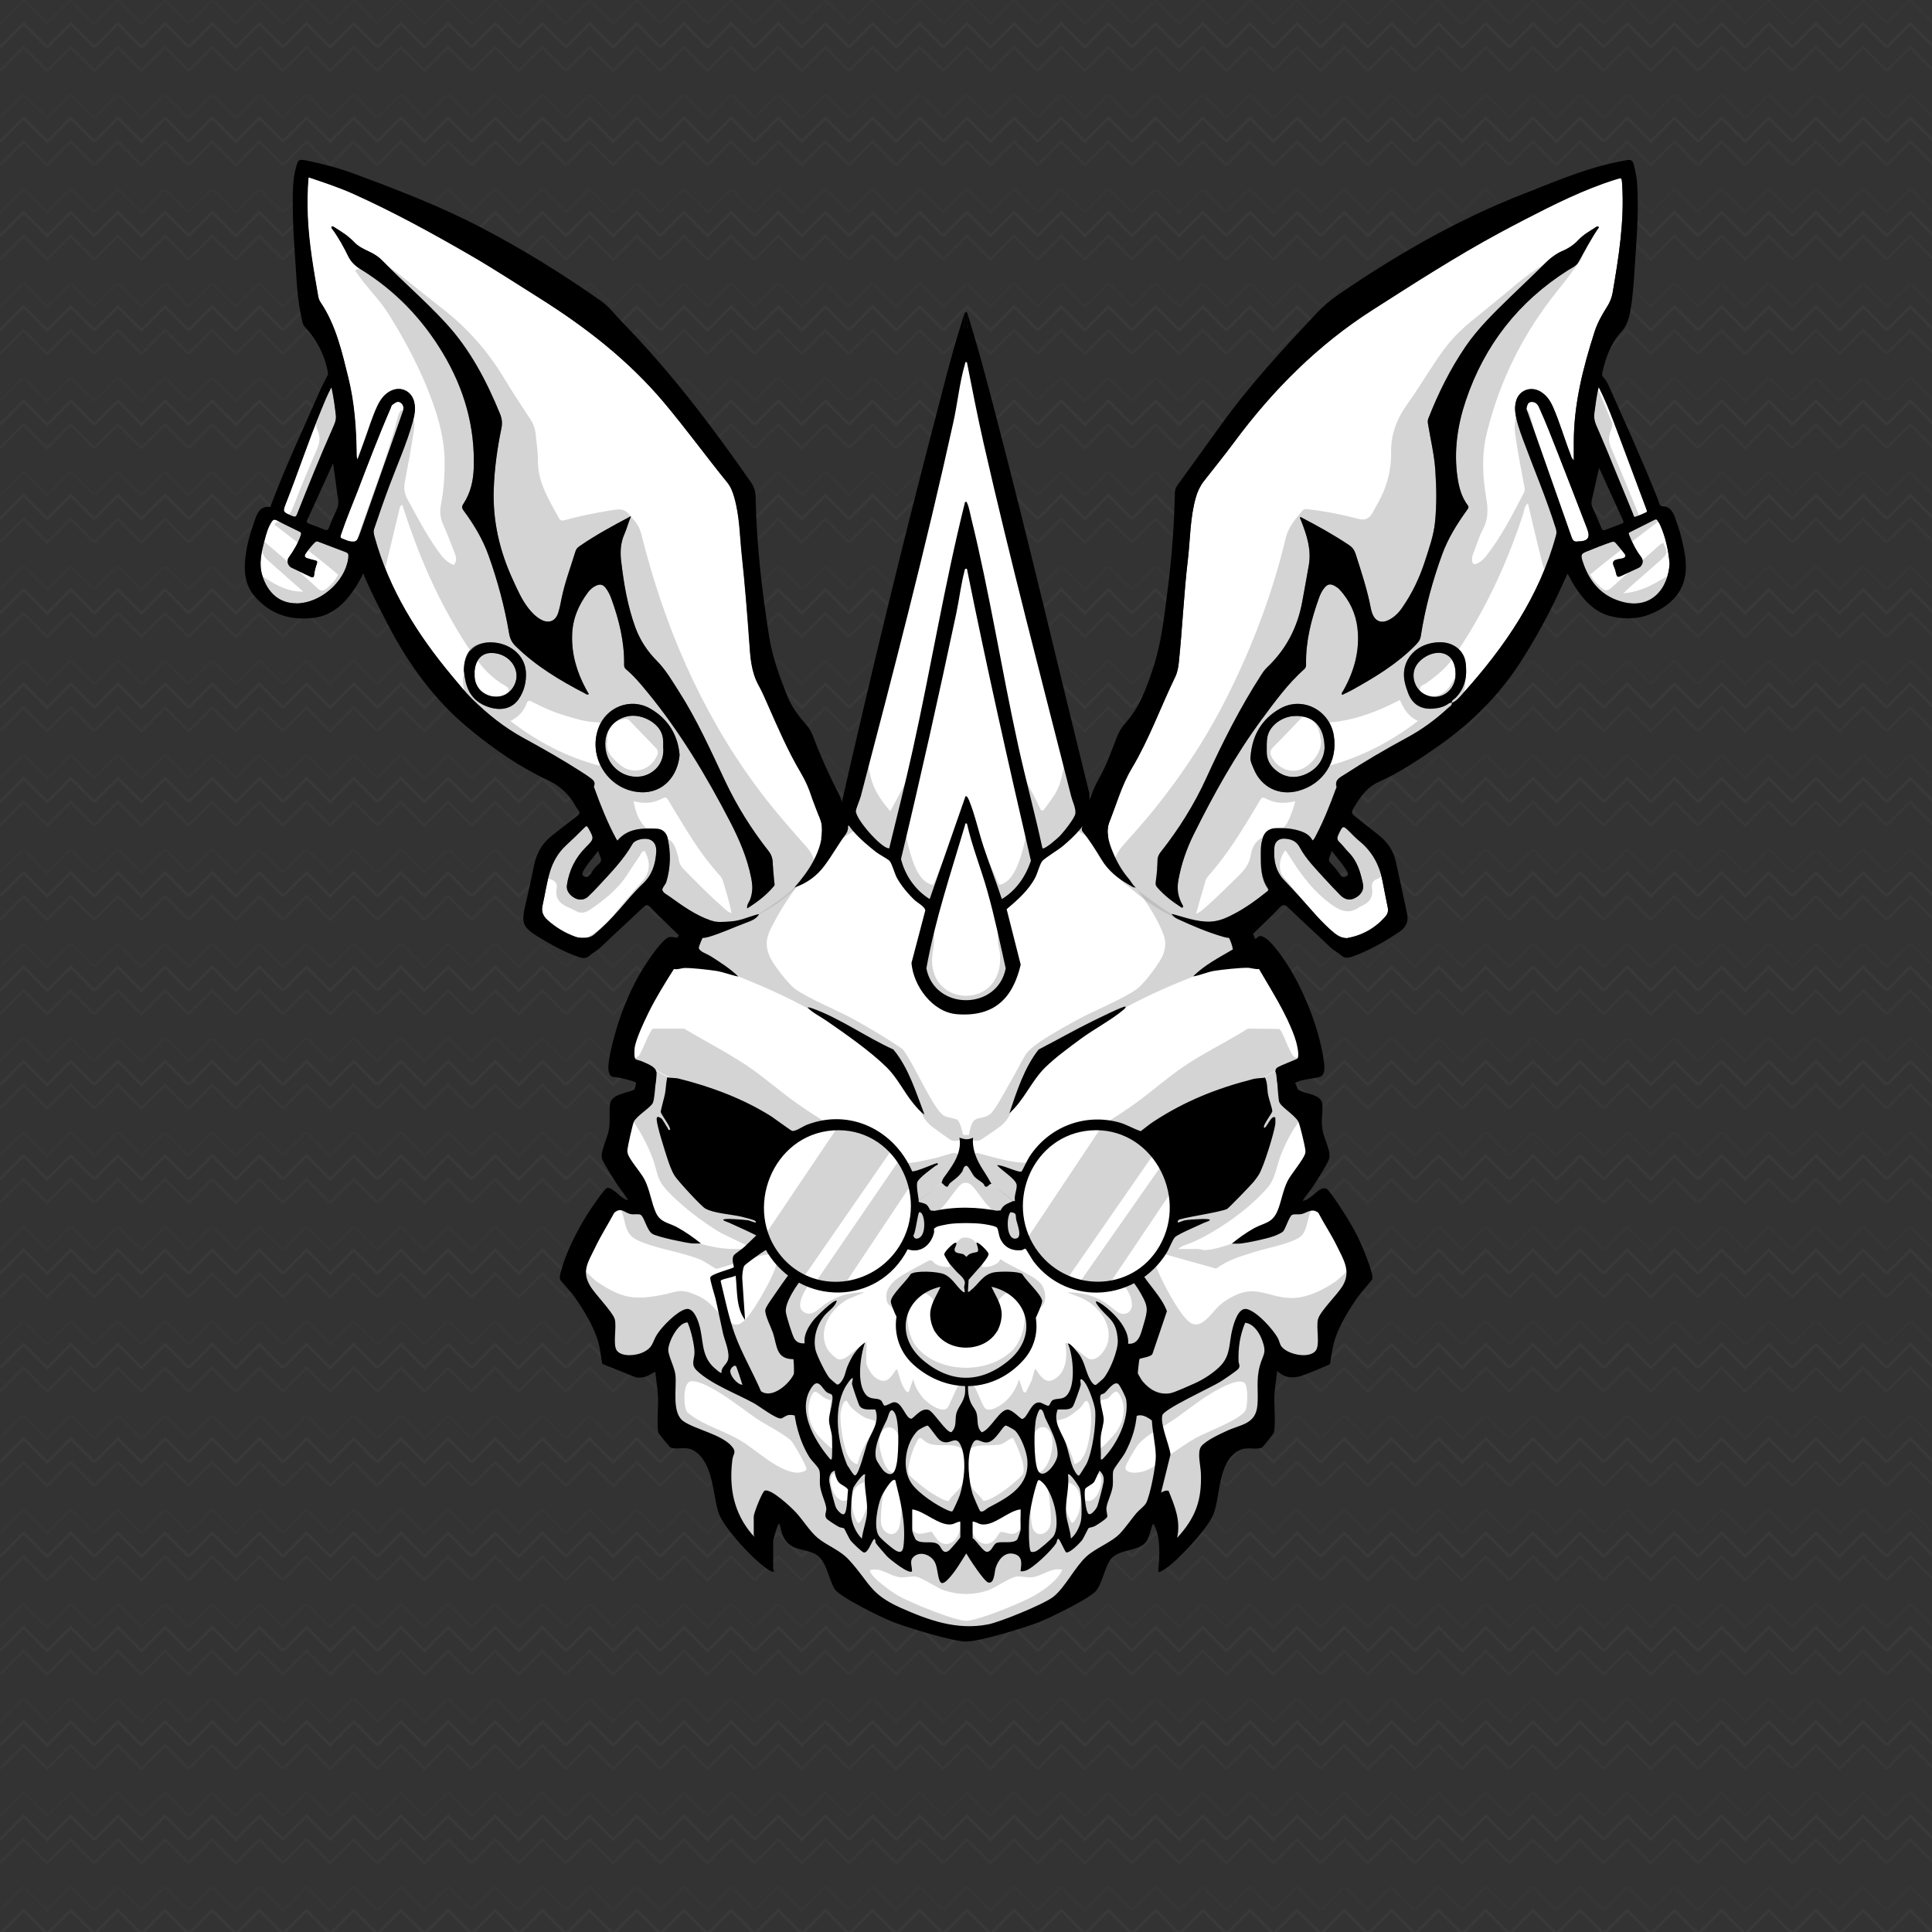 <?xml version="1.0" encoding="UTF-8"?>
<?xml-stylesheet type="text/css" href="../styles/semantic.css" ?>
<svg xmlns="http://www.w3.org/2000/svg" viewBox="0 0 2048 2048">
  <g class="trait-group" data-category="background" id="background-zigzag">
      <defs>
    <pattern id="zigzag-pattern" x="0" y="0" width="100" height="100" patternUnits="userSpaceOnUse">
      <path d="M0,50 l25,-25 l25,25 l25,-25 l25,25" stroke="#444444" stroke-width="3" fill="none" opacity="0.4" style="fill: none"/>
      <path d="M0,75 l25,-25 l25,25 l25,-25 l25,25" stroke="#444444" stroke-width="3" fill="none" opacity="0.3" style="fill: none"/>
      <path d="M0,25 l25,-25 l25,25 l25,-25 l25,25" stroke="#444444" stroke-width="3" fill="none" opacity="0.2" style="fill: none"/>
    </pattern>
  </defs>
  <rect id="color-zigzag-bg" class="color" width="2048" height="2048" fill="#333333"/>
  <rect id="color-zigzag-pattern" class="color" width="2048" height="2048" fill="url(#zigzag-pattern)"/>
    </g><g class="trait-group" data-category="jaw" id="jaw-OG-cracked">
      <!-- Generator: Adobe Illustrator 29.1.0, SVG Export Plug-In . SVG Version: 2.1.0 Build 142)  -->
  <defs>
    
  </defs>
  <path id="fill-jaw" class="fill" d="M1396.7,1438.7c-6.7,4.3-46.8-1.7-48.7.3l-12.2,69.8-57.2,29.3-1.4,1.6c-1.5,11.9,1.5,24.2.9,35.9-.3,4.9-1.3,15-2.3,19.7-.6,2.8-13.7,32.2-15,33.5s-16.1,8.9-16.7,8.3l-9.5-50-51,52c-7.7,5.7-20.7,9.3-27.5,15.5-14,12.7-25.2,37.4-42.1,47.9-5.4,3.3-61.3,25.7-66.7,26.3-13.8,1.7-33-3.3-47.7.2-17.7-10.3-50.1-16.2-66.1-26.9-14.3-9.6-28.3-35.6-41.4-47.6-6.7-6.1-19.9-9.6-27.5-15.4l-51-52-9.6,48.4c-.6.9-.9,1.7-2.2,1.5-.8,0-13.8-7.6-14.4-8.2-1.4-1.4-15.9-33.3-16.2-35.3l-.5-54.4-58.2-30.3-12.3-69.7c-8.1-1.2-45.1,3.9-49.5-1l-37.1-85-.5-3.4,31.5-70.6c5.3-1.6,29.1,0,31.3-6.7.8-2.3-.6-19.5-1.3-22.4-2.2-8.4-16.2-24-19.8-33.2-.7-1.7-1.2-3.1-.6-5,4.7-11.3,10.3-22.3,14.1-34,7.3-22.4,7.2-42.6,16.9-65.1,47.5-110.2,188.9-176,299.9-200.1,44.7-9.7,79.8-1.5,122.7,11.2,98,28.9,222.6,97.5,259,199,6.8,19,7,38.1,13.5,57.5,3.8,11.2,10.1,22.1,13.7,33.4,0,1.4-8.3,16.4-9.8,19.1-2.4,4.3-9.7,13.4-10.7,17.3-1.8,6.8-.6,15.6-2.3,22.5,9.9,7.9,21.3,4.2,32.4,6.5,9.6,23.9,23.5,46,31.4,70.6-9.8,26.3-22.2,51.8-33.2,77.7-1.3,3-1.7,9.3-5.1,11.4h0Z" fill="#ffffff"/>
  <path id="shading-jaw" class="shading" d="M1380.8,1185.8c-.2.4-2.1.7-2.8,1.7-8.6,10.8-16.2,26-21,39-4.2,11.4-5.1,22.7-13,32-18.8,22.4-51.8,45.5-78.3,57.7-5.4,2.5-12.5,3.7-16.7,7.8h20.5c2.7,0,5.1,1.2,7.9,1.1,18.1-.2,64.4-19.8,77.5-32.6,5.7-5.5,14.1-15.7,15-23.5,1.8,0,.7,2.4,1.5,4,3.1,5.9,15.5,5.2,21.5,6,.2,1.6-1.5.7-2.3,2.2-4.6,8.3-4.4,21.6-10.6,28.3-7.5,8.1-37.1,13.5-48.8,17.2-14.5,4.6-29.8,8.8-42,18.1l-52.8-14.8c-19.3-2.3-9.9,15.4-5.3,25.3,5.2,11.3,20.7,40,30.4,46.6,11.9,8.2,22.7-10.2,30-17,6.3-6,16.2-11.8,24.6-14.4,17.7-5.6,32.3,4.7,50.5,5.4,17.4.8,34.6-7.7,48.8-17.2,3.6-2.4,14.6-13.9,17.2-13.8,1.7,0,3.3,6.1,1.8,7.8-10.1,24.3-21.6,48-31.8,72.2-3.7,8.8-.8,14-13,15-9.3.7-15.8-1-24.2-1.8-4.8-.4-11.8,2.5-17.3-.2l-12.9,70.6-59,30.5c.4,11,2.6,23.6,2,34.5-.3,5.7-1.3,15.4-2.1,20.9-.5,3.1-13.4,31.4-15.4,33.6-3,3.2-11.6,6.2-15.5,9-.8-4.9-2.7-10.6-3-15.5-.6-11.2,2-11.3-2.7-23.2-.4-1.1-1.9-1-2.2-2-.8-2.2-.8-6.7-1.1-9.2l-2.3.2-50.2,51.8c-7.7,5.2-19.5,8.7-26.5,14.5-14.2,11.7-24.4,36.1-41.5,47.5-6.7,4.5-54.2,25.7-61.2,26.8-9.9,1.5-51.8,1.6-61.5,0-6.9-1.2-49.7-20.5-57.3-24.7-15.8-8.9-30.2-37.8-44.4-49.6-6.9-5.7-19-9.3-26.5-14.5l-51-52c-1,8.1-7.3,16-8.1,24-.6,6.2.6,14.6-.3,21.6-.2,1.7-3,1.8-2.1,4.4-.6.7-14.6-8.1-15.5-9-1.7-1.8-15-30.8-15.4-33.6-.7-4.4-.9-13-1.1-17.9-.5-12.2.6-24.4.5-36.6l-58.5-31.4-13-69.5-48.8-.2-38-86.6.9-6.2c8.2.4,11.8,8.2,18.6,12.7,25.3,16.9,38.4,19.8,68.5,13.9,17.1-3.4,19.1-7.5,37.2.4,15.9,7,19,16.2,30.6,25.4,9.6,7.6,13.6,7.9,22-1s31.8-49.1,32.1-60c.2-8.7-6.4-8.1-13.3-7.2-8.6,1.1-48.4,15.1-51,14.6-1.7-.4-12.3-7.9-16.5-9.6-20.3-8.4-48.8-11.8-67.2-20.8-14.9-7.3-11.3-20.9-17.7-33.2-.9-1.6-2.5-.6-2.3-2.2,6.3-.9,17,0,21-5.5,1-1.4.3-3.7,2-3.5,3,11.7,15.2,23.9,25.1,30.4,21.2,13.8,50.4,23.7,75.4,23.5h20.5l-34.7-16.8c-19.1-10.8-48.2-33.1-61.8-50.2-6.2-7.8-7.1-18.3-10.5-27.5-6-16.6-14.4-32-25-46,1.3-9,6.5-19.6,7.8-28.2,1.9-12.9,1.8-19.5,6.5-32.5,36.4-101.1,159.2-169,256.8-198.2,49.9-15,102.4-18.2,153.2-5.2,103.5,26.4,242.6,100.3,277.2,208.8,3.4,10.5,3,17.3,4.8,27.2.8,4.7,8.9,28.4,7.6,30.6l-.5-.2ZM1195.9,1382.1c-32.3-16.1-63.1-35.3-95.9-50.7-17.5-18.7-37.4-36.6-54.6-55.4-4.8-5.3-11.2-16-16-20-3-2.6-7.4-3-10.6-.6-4.5,3.4-12.7,16.4-17.4,21.6-16.7,18.6-36.8,35.6-53.6,54.4-32.9,15.3-64,34.2-96,51.2-.6,2.8,12.4,35,14.6,40.3,2.9,7.1,12.1,31.7,16,36.1,7.1,8,36.5,26.3,47,33,19.8,12.7,36.1,22.9,59.3,28.7,27.3,6.8,39.7,7.1,67,.6s43-16.6,65.7-31.3c10.4-6.8,35.9-22.5,43.4-30.6,4-4.4,12.7-27.4,15.6-34.4,2.1-5.1,16.8-41,15.5-42.9M728.3,1496.7c1.6,2,8.2,6.3,10.7,7.8,14.7,8.8,31.8,13.8,46.9,23.1,16.8,10.2,40.2,33.1,59.6,33.5,2.3,0,8.7-1.2,9.4-3.7s-13.6-27.6-16.4-30.3c-7.3-7.1-27.5-17.2-37.2-23.8-15.2-10.3-50.3-39.1-67.9-39.2-10.5,0-8.7,28.1-5.1,32.7h0ZM1319.7,1466.3c-5.9-5.9-24.1,4.1-30.4,7.6-16.2,8.9-31,21.4-46.2,31.8-12.7,8.7-30.1,15.7-38.6,28.4-2.2,3.4-10.8,17.7-11.4,20.7-1.1,5.3,6.2,6.5,10.3,6.3,16-.9,23.4-9.7,35.2-17.8,9.2-6.3,19.3-13.6,29-19,11.7-6.6,47.1-19.2,52.7-29.3,2.4-4.3,2.8-25.2-.7-28.6h0ZM1126,1664c-12-2.7-20.7,6.6-31.6,7.9-5.7.7-12.2-1.2-16.6-.7-7.1.8-22.9,12.1-31.2,14.9-14.8,4.9-30.2,4.7-45.1,0-8.8-2.8-23.9-14.1-31.2-14.9-4.4-.5-10.9,1.4-16.6.7-11-1.3-19.9-11-31.6-7.4,0,6.9,23.8,23.5,30,27,12.5,7.1,59.8,26.8,72.5,26.6s59.9-19.8,72.2-26.9c10.3-6,24.6-16.2,29.3-27.2h-.1Z" fill="#aaaaaa" style="opacity: 0.5" opacity="0.5"/>
  <path id="outline-jaw" d="M676,1140c5.2-3.1,18.7-3.2,19.1,4.5,0,2.3-.8,11.2-1.1,14-.3,3-.9,8.4-2.1,10.9-2.5,4.9-17.3,13.6-20.1,19.9-1.2,2.6-6.4,25.9-6.7,29.3-.2,1.7,0,2.8.4,4.4,2.1,6.9,13.8,19.7,17.7,27.3,5.7,11,7.2,24.3,12,35s13.5,10.7,22.5,15.6,17.7,11.1,25.3,17.2c-3.1,0-6.3.2-9.4,0-7.7-.8-35.8-6.7-41.8-10-6.1-3.3-8.8-18.4-12.8-20.4-2.5-1.2-7,0-10.3-.7-6.7-1.2-9.9-7.8-17.5-1.5-6.7,12.4-14.3,24.3-20.4,37.1-7.4,15.4-14.8,25.1-4.8,41.2,5.2,8.4,23.4,27,25.6,34.4,2.5,8.4-2.4,27.4,2.4,33.6,5.4,6.9,20.6,5.2,27.7,1.7,11.1-5.5,9.2-10.1,14.9-19.1,5.3-8.3,20.9-24.3,30.4-26.7,7.7-1.9,12.3,10.3,14,16,4.9,15.9,2,31.2,13.9,44.1,1.1,1.2,9,8.5,10,7.5-.8-5.6,4.8-8.4,6.5-13,3-7.9-3.1-20.6-5-29-2.8-12.3-5.1-24.7-8-37-1-4.1-6.2-19.9-5.4-22.3,1.2-3.8,23.7-9.1,24.9-10.7.4-.5-2.9-8.7,0-12.6,1.3-1.8,8.8-6.8,11.1-8.9,3.9-3.5,23.1-22.9,25.7-23.4,4.4-.8,5.2,2.4,8,3.6,5.1,2.1,10.8,2.5,15.7,4.3,1.1.4,2.4.5,2.5,1.9-11.2,6.3-23.6,13-34.3,20.2-2.7,1.8-16.6,11.8-17.6,13.4-1.6,2.6-2.2,9.7-2.2,12.9l3,44.5c-9.8-13.1-8.1-31.3-10-47-2.5,1.9-15.3,3.5-15.9,5.6,4.5,18.6,8.6,38.8,15.1,56.7,7.3,20.1,19.2,40.4,27.7,60.3,11.1,7.8,27.2-5.8,33-15,5.6-8.7,8.1-23.6,22.5-13.5,11,7.7,22.9,21.4,33.5,30.5,48.3,41.3,92.1,59.6,157.4,50.3,40-5.7,69.7-25.7,99.7-51.3,6.2-5.3,32.4-31.5,37.5-32.5,11.9-2.2,14.8,13.8,21.4,21.5,7.4,8.7,17.4,14.2,29.1,12,4.4-.8,21.2-8.4,26.3-10.7,9.2-4.2,20.3-11.4,27.2-18.8,10.4-11.3,8.4-24,12-38,1.7-6.6,6.3-23.8,15.5-21.6,10.7,2.6,27.2,21,32.6,30.4,1.7,3,2.2,6.8,3.9,9.1,6.3,8.5,28.5,13.3,36,5.1,5.6-6.1.4-25.5,2.9-34.1s20.4-25.8,26-35c9.4-15.8.8-28.3-6.5-43.3-5.8-11.8-13.2-22.7-19.2-34.3-7.1-5.6-12.2.4-18.5,1.5-2.9.5-6.9-.4-9.3.7-3,1.4-6.8,14.4-9.5,17.5-1.4,1.6-7.6,4.3-9.9,5.1-8,2.8-25.7,6.6-34.3,7.7-3.4.4-6.8.2-10.2.2,6.6-5.5,15.7-12,23.3-16.2,11.5-6.3,19.8-5.1,25.5-19.5,3.9-9.8,5.3-20.7,10.3-30.7,3.9-7.7,16.9-22.6,18.7-29.4.4-1.7.2-2.8,0-4.5-.6-4.4-5.6-25.6-7.2-28.8-3.7-7.3-19-15.9-20.5-21.5-.8-3.2-2.6-24.3-1.6-26.4,2.1-4.5,12.7-3.4,16.5-1,.5,1.9,4.4,14,5,14.5,6.2,5.3,26.1,4.1,26.1,17s-1.7,15.9.2,26.7c1.7,9.8,9.7,22.5,6.4,31-2.3,6-12,20.9-15.9,27.1-3.6,5.6-8.1,10.6-11.8,16.2,8.8.3,18.9-17.9,26.1-12.1,3.4,2.8,13.7,18.6,16.7,23.3,5.1,7.9,10.9,17.6,15.1,25.9,3.9,7.8,17.4,38.8,16.1,45.8-.2,1.2-13,15.6-15.2,18.8-10,14.2-21.3,32.5-25.7,49.3-1.9,7.2-2.7,14.7-4,22-1,1.4-27.6,11.9-31.1,12.9-10,2.9-17.2,1.5-24.9-5.4-.9,8.8-2.6,17.7-3,26.5s1.7,33.1-.8,39.2c-.6,1.5-11.3,15-12.5,15.5-6.3,3-15.7-1.7-24.7,3.3-22.6,12.7-18.8,48.5-26.9,68.1-6,14.6-40.4,52.5-54.6,59.4-1.2.6-2,1.3-3.6.9,1.2-14.7,3-35.1-3.9-48.6-.4-.8-.4-3.2-2.1-1.4-.7.7-3.6,13.8-6.6,17.9-8.6,11.7-30.9,6.8-39.2,20.8-5.2,8.9-7.6,22.3-13.4,30.6s-48.5,28.9-59.6,33.4c-15.1,6.1-64.1,21.2-78.8,21.2s-63.4-15.1-78.8-21.2c-11.1-4.4-55.3-26-60.6-34.4-6.9-11.1-8.5-31.6-21.5-37.6-14.4-6.6-26.5-2.6-33.9-20.1-1.1-2.5-2.5-10.3-2.8-10.7-1.3-1.6-1.8.4-2.2,1.3-1,1.8-4.8,14.6-4.8,16.2v30c0,.3,1.4,1.4,1,2.5-1.7.2-3-.3-4.4-1.1-15.2-8.7-49.8-45.6-54.8-62.2-6.2-20.6-5.2-52.1-25.9-65.1-8.2-5.2-18.3-.3-24.7-3.3-.9-.4-12.2-14.2-12.7-15.3-2.1-5.2-.2-29.6-.5-37.4-.4-9.1-2-18.5-3-27.5-4,1.6-7.6,4.7-11.9,5.6-2.8.6-5.6.7-8.5.3l-35.7-14.3c-1.5-7.3-2.1-14.8-4-22-4.3-16.8-16.4-36.3-26.5-50.5-2.2-3-13.9-15.8-14.2-16.8-1.1-3.6.8-8.3,1.8-11.8,5-18.6,17.3-42.1,27.6-58.4,2.5-4,17.5-26.2,20.1-26.9,6.2-1.8,15.2,12.1,22.3,12.8.7-.7-9.3-13.3-10.4-15.1-4-6.2-14.5-22.3-16.8-28.2-2.7-7.1,5.4-22.1,6.9-30.5,1.9-10,.2-18.4,1.3-27.7,1.2-11,17.6-11.6,25.8-15.7,2.1-4.7,2-9.6,3.2-14.8h.4v-.2ZM799,1627.5v-20c0-3.5,9.1-26.6,11.7-27.4,6.9-2.2,27.9,17.6,32.8,22.9,7.6,8.1,14.7,20,23,27,10.5,8.8,23.6,12.8,33.5,23.6,22.2,24.2,21.6,36,55.1,50.9,29.5,13.1,59.4,23.9,92.4,17.4,12.7-2.5,58.9-21.3,68.9-29.1,12.4-9.6,23.1-31.8,35.2-42.8,9.6-8.8,25.5-14.6,34.6-23.4,6-5.9,12.7-15.8,18.4-22.6,2.8-3.3,8.4-7.2,10.3-10.7,4.4-8.2,10.5-40.4,10.3-49.8-.3-12.5-3.5-25.3-4.2-37.8-17.1-12.8-20.5-.4-31.4,9.3-16.5,14.9-41.1,22.8-63,25-69.4,7-135.6,7-205,0-22-2.2-46.4-9.9-63-25-7-6.3-10.5-15.9-22-15.1-3.7.3-6,3.1-8.5,3.7-4.9,1-22.9-12.7-28.3-15.8-18.4-10.2-46.1-20.5-61.1-34.9-6.9-6.6-2.4-11.8-2.5-19.5s-3.8-23.4-6.8-30.2c-.5-1.1.2-1.5-1.7-1.3-9.4,1.3-19,20.2-19.3,28.8-.2,6.3,6.7,18.5,7.6,26.9,1.5,13.9-4.4,40.4,8.8,49.2,12.8,8.6,39.9,13.7,50.8,26.2,5.7,6.6,1.5,7.9.7,14.6-3.6,29.6,1.4,55.9,20.9,78.9.5.6,3.9,4,2,1h-.2ZM1248,1630c19.4-21.2,26.1-39.8,25-68.5-.3-7.8-4-21.4,0-27.8,4-6.1,20.2-13.6,27.2-16.8,15.2-7.1,31-7,32.7-27.3,1.3-14.8-1.6-26.3,2.5-41.5,3.4-12.7,7.8-13.2,2.5-27.5-2.8-7.7-9.2-17.6-18-18.4-5.5,13.3-7.4,26.1-7,40.5,0,3,2.2,4.9,0,8.1-1.5,2.2-16.5,12.2-19.8,14.2-9.2,5.7-59,28.5-60.9,35.1-2.7,9.4,7.3,31.3,8.6,41.6l-10,40.5c2.4-1.4,5-2.6,7.9-1.9,6.7,16.4,13.1,31.6,9.1,49.9v-.2h.2ZM780,1448c-2-1.4-5.5,2.6-5.8,4.7-.9,5,7.2,15.1,12.8,15.2-.9-2.6-6.1-19.4-7-20h0Z" class="outline" fill="#000000"/>
    </g><g class="trait-group" data-category="mouth" id="mouth-OG">
      <path id="fill-muzzle" fill="#ffffff" d="M1125 1622c-3.4-2.3-6.5 6.6-8 8.5-3.7 4.7-17.7 19.6-23.5 19.5-2 0-5.3-4.8-7.8-6.2-7.4-4.3-19.1-5.3-26.8-1.4-4.2 2.2-10.1 9.4-13.4 9.7-7.7.5-10.7-10.3-17-11.2-2.3-.3-9.7-.3-11.5.6-3.2 1.4-8.9 10.8-13.7 11.3-3.1.3-10.3-8.4-13.4-10.2-6.5-3.8-16.5-3-23.5-.6-4.3 1.5-10.5 8-12.8 7.8-5.8-.5-18.9-14.5-22.7-19.3-1.6-2-2.1-4.7-3.5-6.4-5.4-6.8-5.6 3.9-7.6 7.3-9.4 15.7-21-13.3-24.8-18.9-2.4-3.5-7.2-5.7-10-9-9.7-11.6-6.4-27.5-10.3-40.7-1.7-5.8-11.6-19.5-14.9-27.1-10-22.6-12.3-43.5-10.8-68.2-2.4-7.1.4-27.9-4.5-32.5-2.1-2-6.1-2.7-8.5-4.5-5.9-4.5-12.8-32.2-11.9-39.8 1.1-9.4 12.1-25.4 18.4-32.6 12.3-14.3 37.4-24.6 56-26 4.8-.4 28.1 1.1 29.5.5s5.1-5.4 7.1-6.9c8.7-6.5 17-9.5 27.7-11.3 3.7-.6 7.6.4 11-1 3.1-1.3 11.4-13.2 17.3-16.7 10.5-6.1 38.9-5.7 51.5-4.6 5.7.5 13.4 3.6 18 7 3.7 2.8 11.2 13.2 13.8 14.2 3.3 1.4 7.3.4 11 1 8.9 1.5 16.5 3.9 24.1 8.9 2.7 1.8 9.7 8.9 10.7 9.3 1.3.6 23.9-.9 28.5-.6 16.1 1.1 33.8 7.8 46.8 17.2 12.1 8.8 30.2 32.8 28.7 48.3-.4 4.3-7 26.5-9.2 29.8-3.6 5.6-10.6 4.5-13.7 10.3l-3.2 43.8c2 20.7-2.7 38.4-11.1 56.9-3.2 7-11.5 17.9-13.4 23.6-4.4 13-.9 27.8-9.6 40.4-2.9 4.2-8.2 6.2-10.8 10.2-1.6 2.3-2.2 5.7-3.8 8.2-2.8 4.2-10.6 16.7-16.2 14.9-7.1-2.2-6.8-12.8-8-13.6h-.2Z" class="fill" data-original-prefix="fill"/><path id="fill-teeth16" fill="#ffffff" d="M995.3 1525.7c11 9.5 17.2-6.6 23.2 6.3 6.5 14.1 3.7 38.4-1 52.9-.7 2.1-7.1 16.9-8 17.1-1.2.3-3-.4-4.2-.9-12-5.1-31.7-18.1-39.1-28.9-10.6-15.5-6.4-42.9 6.8-55.8 1.3-1.3 9.1-5.6 10.4-5.3 1.5.3 9.4 12.3 12 14.5h-.1Z" class="fill" data-original-prefix="fill"/><path id="fill-teeth15" fill="#ffffff" d="M1039.1 1601.9c-.8-.5-7.5-16.1-8.1-18.4-4.1-13.8-6.5-36.9-1.3-50.3 4.6-12 8.1-4.3 15.8-4.2 9.5.2 17.3-18.2 20.8-17.9 1.2 0 8.5 4.2 9.7 5.3 6.3 6.2 12.2 22.3 13 31 2.4 28-20.3 39.6-41.3 50.7-2 1.1-5.7 5.5-8.6 3.7Z" class="fill" data-original-prefix="fill"/><path id="fill-teeth14" fill="#ffffff" d="M904 1461c0 2.2-1.1 3.8-.8 6.2.2 1.8 7.1 22 8 23.1 3.9 5.1 11.2 3.2 16.7 3.8 4.9 13.5-4.2 23.8-8.6 35.6-2 5.3-8.7 33.1-12.8 34.2-1.8.5-6.8-9.1-8.3-10.7-10.3-23.9-15.3-58.4-2.6-82.2.6-1.2 7.1-11.6 8.4-10.1Z" class="fill" data-original-prefix="fill"/><path id="fill-teeth13" fill="#ffffff" d="M1144 1564c-2.1 1.4-6.1-7.1-6.8-8.7-3.2-7.9-4.4-17.4-7.5-25.5-4.3-11.6-13.6-22-8.6-35.6 4.8-.6 12.3 1.2 15.9-2.9 1.3-1.5 8.1-20.6 8.6-23.2.3-1.8-1.4-7 .9-6 6 2.7 13.7 26 14.4 32.6 1.4 13.9-2.9 45-9.3 57.4-.8 1.5-7 11.6-7.6 11.9" class="fill" data-original-prefix="fill"/><path id="fill-teeth12" fill="#ffffff" d="M1093.1 1644.9c-2.9-1.8-2.4-28.5-2.1-33.4.7-10.5 5.2-31.2 8.9-41.1 1.1-2.8 2.4-1.4 4.2 0 12.2 9.6 21.1 44.8 12.8 57.9-1.9 3-15.6 14.9-18.9 16.1-1.3.5-3.8 1.1-4.8.4Z" class="fill" data-original-prefix="fill"/><path id="fill-teeth11" fill="#ffffff" d="M949 1569c5.5 22 11.1 44.4 9 67.5-.5 5.2-.9 10.3-7 8-3.4-1.3-17.5-13.4-19.5-16.5-5.8-9.2-1.4-31.3 2.7-41.2 1.2-2.9 11.3-21 14.8-17.7Z" class="fill" data-original-prefix="fill"/><path id="fill-teeth10" fill="#ffffff" d="M881.7 1478.3c3.1 2.8-2.7 21-2.8 26.2 0 5.9 2.6 12.4 3.1 18 .2 2.1.7 24.5-.5 24.5-1.5.2-2.1-1.1-2.9-2.1-15.6-18.9-34.8-51.8-17.4-75.3 6.5-8.8 10.5 2.1 14.9 5.8 1.8 1.5 4.9 2.1 5.7 2.8Z" class="fill" data-original-prefix="fill"/><path id="fill-teeth9" fill="#ffffff" d="M1185.7 1467.3c1.9 1.6 7.8 13.7 8.2 16.2 3.2 20.7-9.8 47.3-23.9 61.9-.9 1-1.3 1.9-3 1.5.5-8-.7-16.6 0-24.5.4-5.4 3.1-12.3 3.1-18s-6.1-23.4-2.8-26.2c.6-.6 2.5-.6 3.8-1.7 3.4-3 10-13.1 14.7-9.3Z" class="fill" data-original-prefix="fill"/><path id="fill-teeth8" fill="#ffffff" d="M1018 1613v16.5c0 .9-10.8 13.2-11.9 14.1-6.3 4.8-8-2.6-10.6-5.5-5.5-6-17.9-.4-24.4-5.6-1.2-.9-4.1-8.8-4.1-9.9v-22.5c12.9 1.7 28.3 17.5 41.4 15.9 3.5-.4 6.1-3 9.6-2.9Z" class="fill" data-original-prefix="fill"/><path id="fill-teeth7" fill="#ffffff" d="M1031 1613c6.3 1.3 9.1 4 16.1 2.6 10.6-2.2 24.3-14.8 33.4-15.6 2-.2 1.4 0 1.2 1.3-.8 6.5 2.4 27.5-4.4 31.6-7 4.2-18.8-.3-23.4 4.6-2.1 2.2-3.6 8-8.4 7.6-1 0-14.6-13.5-14.6-14.6V1613z" class="fill" data-original-prefix="fill"/><path id="fill-teeth6" fill="#ffffff" d="M1102.5 1494c3.3-.8 4.5 6.9 5.3 8.7 5.6 12.1 13 24.8 13.3 38.8.2 9-16 29.8-21.3 16.2-4-10.4-4.1-44.8-1.1-55.5.4-1.6 2.4-7.9 3.8-8.2" class="fill" data-original-prefix="fill"/><path id="fill-teeth5" fill="#ffffff" d="M937.3 1559.7c-1.9-1.6-7.8-10.5-8.5-13-3.6-12.1 6-31.3 11.4-42 1.6-3.1 3.3-14.7 8-7.4 5.5 8.5 4.3 41.5 2.7 52.1-1.2 7.7-3.6 18.7-13.6 10.3" class="fill" data-original-prefix="fill"/><path id="fill-teeth4" fill="#ffffff" d="M917 1563c-1.8 13.4 2.9 27.5 2 40.5-.6 9-4.4 18.4-5.5 27.5-6.2-6-10.5-16.1-11.4-24.6-.5-5.2.7-24.7 2.4-29.3.6-1.6 10.5-16.2 12.4-14.1Z" class="fill" data-original-prefix="fill"/><path id="fill-teeth3" fill="#ffffff" d="M1135 1631c-.4-8.9-4.4-17.8-5.1-26.5-1-13.8 3.7-27.6 2-41.5 2.2-2.4 11.9 13 12.5 15 2 6.6 2.6 27.4 1.2 34.3-1.3 6.3-5.5 14.9-10.8 18.7z" class="fill" data-original-prefix="fill"/><path id="fill-teeth2" fill="#ffffff" d="M1154.1 1604.9c-3.4-2-5.1-22.3-3.9-26.2.8-2.6 8.9-5.2 10.2-8.8l5.1-10.9c3.8 3.4 5.1 7.2 4.3 12.2-.7 4.2-5.4 22.7-6.9 26.2-.9 2.2-6.1 9-8.8 7.5" class="fill" data-original-prefix="fill"/><path id="fill-teeth1" fill="#ffffff" d="M885 1559c-.3 3.7 1.7 9.4 4 12.2s9.5 5.2 10 8.3c-2 8.4 1.6 19.2-5.7 25.4-3.6-1.1-6-4-7.4-7.4s-6.5-23.6-6.9-27.1c-.5-4.2 1.2-10.6 5.9-11.4z" class="fill" data-original-prefix="fill"/><path id="shading-mouth2" fill="#aaaaaa" d="M918 1443.5c.8 5.3 5.6 13.8 10.1 16.9 11.5 8.3 16.2-.3 22.4-9.4 2.5 5.4 3.4 11.5 6 17 1.4 2.8 5.7 12 7.5 5.5l4-11.5c1.6 7.5 6.3 15.4 11.5 21 4.3 4.7 18.8 15.4 24.6 9.6 2-2.1 8.3-17.9 10.8-22.2 1.2-2.2 7.8-13.8 9.7-13.3 1 .2 8.5 13.2 9.7 15.3 2.4 4.5 7.3 17.7 9.8 20.2 3.8 3.8 10.5.4 14.4-1.8 10.5-5.9 18.5-17.2 21.7-28.8l4.2 12.3c.3 1.2 1.9 2.4 2.8 1.7.6-.4 5.8-11.3 6.5-13 .8-2 2.8-12 4-12 6.8 10.7 12.9 18.4 24.5 7.5 8.6-8 9.3-23.8 7-34.5 3.5-3.1 21.1 16.1 26.6 16.9 9.1 1.4 17.6-11.8 19-19.9 3.5-20.5-12.9-39.2-30.9-46.2l-12.7-4.8c15.4 0 28.2 2.9 41.1 11.4 4.8 3.1 12.2 10.9 17.6 11.4 6.2.6 10.1-4.1 10-10-.4-19.3-25.8-38.1-39.7-48.8 15.4 2.4 34.6 11.8 45 23.5 7.8 8.8 19.1 25.1 19.1 37s-6.4 28.5-9.2 32.8c-3.3 5.3-11.7 5.4-13.4 10.6-.9 8.1-2.1 16.4-2.5 24.5-1.5 29 1.4 45.2-10.8 73.2-3.6 8.2-12.7 20.4-14.9 27.1-4.2 12.8-.7 26.4-9.1 38.9-3.2 4.8-8.4 6.7-11.2 10.8-1.7 2.5-2.4 6.1-4.2 8.8-4.5 6.7-14.6 23-21.6 8.9-1.6-3.3-1.3-12.9-6.7-6.2-1.4 1.7-1.9 4.4-3.5 6.5-3.7 4.7-17.7 19.6-23.5 19.5-2.2 0-4.5-4.1-6.6-5.4-7.9-5-21.1-6.3-29.2-1.4-7.3 4.4-9.5 13.6-18.1 6.8-8.6-6.7-6.4-10.8-20.1-9-5.6.7-11.4 12.6-16.9 12.1-2.8-.2-11.4-11.1-18.5-12.6-6.3-1.3-17.5.7-23 4.2-2.6 1.7-4.1 5.6-7.5 5.4-5.7-.3-19.8-15.8-23.6-20.5-1.2-1.5-4.4-10.6-7.1-6.9-2.5 3.4-.6 9.9-7.2 12.7-7 3-14.9-11.2-18.1-16.4-1.2-1.8-1.2-4.3-2.6-6.4-2-3-6.8-5.4-9.5-8.5-10.4-11.9-6.7-27.7-10.7-41.3-.8-2.6-5.6-8.5-7.3-11.7-18.4-35.7-16.4-45.6-18.4-84.6-.4-7.7-.6-20.7-2.2-27.8-1.5-6.2-11.1-6.1-14.2-11.8-3.4-6.1-9.3-29.6-8.6-36.4 1.2-10.3 16.2-31.2 24-38 10.5-9.2 26.2-16.5 40-18.5l-21.5 17c-7.2 6.4-26.8 32-14.8 39.9 9 5.9 16.7-4.5 23.7-9.1 12.7-8.4 25.3-11.8 40.7-11.8l-17.3 7.2c-18 9.4-33.1 32.7-22.1 52.8 1.7 3.1 8.6 10.4 12 11.1 9.1 1.7 20.7-15.4 29.5-18 .6 6.4-.9 14.3 0 20.5zm-37.1 40.6c-12.3-.5-17.1-20.2-22.8 1.5-3.4 13 1.2 26.4 9.4 36.5 1.5 1.8 12.7 13.1 13.9 12.9.8 0 2.5-2.3 2.8-3.2 2.9-7.1-3.2-12.2-4.2-19.2-1.5-9.8 0-18.7.9-28.4Zm301.8-8.9c-3.2.8-6.3 6-8.8 7.3-2.1 1.1-7.2 1-7.8 3.2-.5 1.7 3 10.8 2.9 14.8 0 3-1.5 13.9-2.2 16.8-.9 3.6-3.9 5.7-3.9 10.2s1.4 7.1 3.7 7.4c1.9.3 15-14.4 16.8-17 5.7-8.5 9-18.8 7.3-29.2-.5-3-4.4-14.5-8-13.6Zm-284.8 10c-4-2.3-6.5 9.9-6.8 12.5-1.2 10.5 3 38 8.7 47.1 1.9 3 5.4 6.9 9.2 7.3 3.7-15.6 12.6-29.2 21-42.5-2.3-.4-1.7-2.9-2.7-3.5-1.5-.9-7-1.9-9.7-3.1-4.7-2.2-12-7.7-15.6-11.4-1.2-1.2-3.8-6.2-4.2-6.3ZM1139 1552c8.3-2 11.9-12.2 13.9-19.6 3.1-12.1 6.1-33.4 1.1-44.8-3-6.9-5.8 1.7-8.3 4.1-3.9 3.8-11 9.3-16 11.6-2.5 1.1-7.8 1.8-9.1 2.7-.7.5-.5 1.8-1 2.7-.3.4-1.7.4-1.6.9 0 1 7.9 12.3 9.2 14.8 4.8 8.8 9.1 18 11.8 27.7Zm-197.7 5.7c8.1 8.1 9.5 0 10.5-7.3.8-5.6 2.7-20.6 1.7-25.4-3.6-17.2-21.3-15.9-21.6 3.6 0 6.8 4.6 24.3 9.4 29.2Zm161.5-44.5c-5 1.3-8.5 9.3-8.8 14.2-.2 4 2.4 28.5 3.8 31.3 2.5 5 7.5 0 9.8-2.7 6.8-8.3 11.6-30.7 4.5-39.5-2.7-3.3-4.8-4.4-9.2-3.3zM1023 1544c-.7-.7-.8-7-5.1-9.4-8.9-5-21.8-.8-32-4-10.4-3.3-9.4-13.1-16.1 1.8-2.9 6.4-9.1 24.4-6.3 30.7 1.1 2.4 17.8 15.6 21.2 17.8s18.2 11.7 21.1 10c3.1-5.6 9.3-9.5 12.6-14.9 1.8-2.8 4.1-11.5 4.6-11.9 1.6-1.7 1.7.5 2.1 1.4 1.6 3.6 2.1 6.8 4.5 10.5 3.3 5.2 9.2 9.3 12.4 14.6 3.1 1.9 15.5-5.9 18.9-8.1 4.5-2.9 22.9-17 23.9-21.1 2.2-9.7-6.6-28.3-10.9-37.2-4.9 1-7.8 5.2-12.7 6.7-9.2 2.8-28.2-1.6-33.7 6.3-.9 1.2-2.6 8.9-4.5 7zm-136 18c-.7-.6-3.5 0-4.5.9-6 6.2 2.4 31.6 14.6 27.6 4-1.3 3.8-9.4 2.8-12.9-1.1-3.9-7.2-4.1-9.8-7.2-2.1-2.5-2.7-8.2-3-8.5Zm274.1 0c-.3.3-.9 6-3 8.5-2.6 3.1-8.7 3.3-9.8 7.2-1 3.4-1.2 11.6 2.8 12.9 13.4 4.4 20.2-24.5 14.1-28.1-.9-.5-3.5-.9-4-.4Zm-216.4 7.2c-1.5.4-5.1 4.6-6 6.1-3.4 5.6-5.6 32.3-4.8 39.3 1.3 10.9 15.2 18 19.5 3.5 1.7-5.6 2.6-21.4 2.5-27.6 0-1.1-5.8-19.7-6.5-20.5-1.2-1.4-3.2-1.3-4.8-.8Zm153.3-.1c.2 6.6-5.4 14.7-6 20.6-.5 4.5 1 25.3 2.4 29.4 4.2 12.1 16.9 7.3 19.1-2.9 1.1-5.2 0-16.8-.6-22.6-1-9.7-1.7-25.5-14.9-24.5m-180 1.9c-20.5 3.8-17 28.7-9 43 4 2.9 10.4-17 10.7-19.8.9-7.5-2.9-15.5-1.8-23.2Zm218 43c2.5 1.8 7.2-9.1 7.7-10.8 3.9-12.8 1.6-30.1-13.7-32.2.5 7.4-2.8 16.2-1.9 23.4.3 2.7 6.4 18.5 7.9 19.6m-148.2 10.2c1.4.8 4.8 8.6 9.5 11 11.1 5.8 20.2-6.4 20.7-16.7.8-13.7-7.2-7.7-16.5-8.6-8.4-.8-15-4.8-21.8-9.2-5.5-3.5-13.6-14.6-14.7-1.4-.5 5.1 1.4 7.5 1.8 11.2s-2 5.9.5 10.7c4.8 9.3 18 1.3 20.7 2.8zm93.1-31.1c-2.1-1.5-19.7 12.7-23.9 14.4-2.3 1-7.9 2.3-10.5 2.5-10.5.9-18.8-5.4-16.4 11.4 1 7.3 7.9 15.8 16 15.1 9.4-.8 11.9-11.6 14.6-12.4 4-1.3 12.3 5.7 18.9-1.1 4.3-4.4 1.3-8.4 1.5-12.5 0-2.3 1.9-4.8 2-8.1 0-1.9-.8-8.5-2.2-9.4Z" class="outline shading" data-original-prefix="shading" opacity="0.5" style="opacity: 0.5"/><path id="shading-mouth1" fill="#aaaaaa" d="M1041 1343c6.1.5 12.7-1 17.5-5 1.5-1.3.9-3.7 2.8-2.9 10.1 7.9 37.9 17.4 43.8 28.2 3.6 6.5 4.6 17.5-1.8 22.6-5.6 4.5-20.8 10.8-28 15-4.9 2.8-9.7 6.6-14.7 9.3-7.4 4.1-25.5 14.5-32.6 16.4-2.9.8-5.2.8-8.1 0-14.5-3.8-42.2-22.5-56.3-30.7-6.2-3.6-21.2-9.1-23.2-15.8-5.5-18.4 15.7-28.3 28.7-35.4 2.3-1.2 15.5-8.6 16.5-8.7 2.9-.3 4.2 2.9 6.7 4.2 4.2 2.3 10 3.2 14.7 2.8-.3-5.1-3.3-11.3-1.8-16.3.5-1.6 12.5-13.9 14.5-14.4 3.9-1 8.2-.3 11.6 1.9 1 .7 10.8 11.1 11.2 11.8 2.1 5-1.2 11.8-1.5 17" class="outline shading" data-original-prefix="shading" opacity="0.5" style="opacity: 0.5"/><path id="outline-mouth3" fill="#000000" d="M888 1333c-.7 1.9-2.2 2-3.8 2.7-12.3 5.2-24 8.3-33.2 18.8-6.6 7.6-18.9 26-18 36 .3 4 7.1 25.8 9.2 28.8 2.7 4 6.1 4.9 10.8 4.7-1.4-9 4.2-18.1 9.6-24.9 2.2-2.8 21.9-22.6 24.4-20.1-1.7 6.5-8.8 10.4-13 15.5-8.1 10-12.3 23.6-9.5 36.5 1.2 5.4 11.2 26 15 30 .6.7 7.1 6.3 7.5 6.5 2.4 1.2 5.6-3.8 6.5-5.5 2.5-4.3 3.1-9.7 5-14 4.4-10.2 9.3-18.3 18.5-25-5 13.9-9.5 44.6 1.5 56.1 4.6 4.8 11 2.5 15 5.1 2.1 1.3 2.5 5.4 4.2 5.8s7-3.1 9.4-3.5c9-1.4 12.6 16.9 18.7 17.4 2.5.2 10.2-12 18.4-9.4 5.5 1.8 19.2 24.8 24.4 23.6 5.8-5.9 3.6-12.3 5-19 1.5-7.6 8.3-12.6 9.4-22.6.8-7.2-1.7-26.6-4.7-33.1-1.1-2.3-5.5-10.7-6.8-12.2-3.4-4-15-9.2-19.8-6.1l-4.2 11.1c-4.8-4.4-9.5-9.2-14.5-13.5-3.7-3.2-10-6.8-13-9.9-4-4.2-15.6-27.9-15.7-33.2 0-6.8 17.5-22.4 21-29 5.4-4.1 29.2-2.8 35.7.2 8.4 3.8 12.4 12.1 18.5 17.5 5.2 4.5 2.5-1.7 2.5-3.6s.9-3.2.8-4.8c-.2-5.4-6.7-9.2-9.9-13.1-2-2.4-5.6-6.2-7-8.2-.9-1.3-4.9-7.8-5-8.8-.2-2.6 9.1-11.7 11.5-12.4 3.6-1-.5 5.5-.5 6.6-.4 5.2 5.9 4.1 9.3 5.6 1.2.5 3 2.7 3.2 2.7s2.4-2.7 3.8-3.2c7.8-3.2 11 1.2 6.8-11.7 1.6-1.7 12.5 9.1 12.9 11.7.6 4.5-17.6 23.1-21.1 27.5l-.8 12.7c1.7.4 2-.7 3-1.5 8.7-6.7 12.6-16.8 24.9-19.1 5.5-1 25.6-1.3 29.8 1.8 3.4 6.7 20.4 21.8 21 28.4.4 4.3-10.8 27.3-13.9 31.7s-9.8 7.6-13.8 11.2c-5.3 4.6-10.3 9.8-15.5 14.5-2.2.9-1.4-5.6-2.2-7.7-3.4-8.6-19-1.6-22.7 3.8-.7 1-7.1 13.9-7.3 14.7-2.7 12.8-5.5 27.3-.2 39.8 1.5 3.5 4.6 6.8 5.8 10.2 2.5 7.2-.5 15.2 5.8 21.2 9.4-2.8 19.1-24.9 27.9-24 5.2.5 13.2 10 14.9 9.8 5.8-.5 9.3-18.7 18.7-17.4 2.4.3 7.6 3.9 9.3 3.4s2-4.8 4.8-6.1c3.8-1.8 9.4-.4 13.3-3.7 11.5-9.7 8.1-43.1 2.5-56 1.6-1.7 11.3 10.4 12.4 12.1 5.1 7.8 6.1 15.5 9.7 23.3 1 2.1 4.8 9.8 7.8 8.2.4-.2 6.9-5.9 7.5-6.5 6.8-7.5 16-30.4 15.4-40.5-1.3-22.7-10.7-22.7-21.5-37.5-5.3-7.2 2.8-2.4 6 0 11.8 8.6 28 25.5 26.5 41 11.6 1.1 13.6-11.4 16.3-20.2 4.6-15.6 5.3-18.8-3.1-33.4-8.2-14.3-16.4-22.7-31.5-29.5-5.8-2.6-13.2-3.6-17.7-7.8 15.9 1.8 34.5 6.4 49 13.5 8.3 15 22.1 26.8 28.1 42.9l-15.2 44.9c-.9 3.7-13 4.8-13.8 5.8-.6.8-2.2 17.2-2.2 19.4-.2 31.7 2.4 50.4-13.1 79.9-2.6 5-12 16.3-12.6 19.4-.9 4.6 0 10.4-.5 15.5-.9 8.4-5.8 16.4-6.7 23.4-.4 3.5 1.3 7.7.8 9.7s-10.7 8.6-13.2 9.9c-2.2 1.2-5.7 1.5-6.5 2-.6.4-5.2 10.6-7.2 13.2-2.2 2.8-13.6 14.5-16.9 12.4-.6-.4-5.9-11.8-7.1-13.3-2.2-2.9-2.2 2.1-3.2 3.8-4.6 7.3-24.8 27-32.8 29.2-1.7.5-3.3.7-5 .5 1.1-8.2 2.6-16.6-8-18.6-9.7-1.8-16.2 7.5-18.5 15.6-1.2 4.3-1.2 16.7-7.8 14.9-4.3-1.2-20.3-25.6-23.2-30.8-5.5 8.6-11.5 19.1-18.5 26.5-1.8 1.9-6.9 7.7-9.3 3.3-2.8-5.3-2.5-14.6-5.5-20.5-3.8-7.2-14-11.7-21.2-6.8-6.6 4.6-2.9 10-3 16.5-3.4 3.4-23.5-12.8-26.5-15.9-1.5-1.5-11.4-13-11.9-14.1-.7-1.4-.2-6.3-2.6-3.3-2.1 2.6-6 14.4-10.2 13.3-2-.6-12-10.2-13.7-12.4-2.1-2.7-6.6-12.8-7.2-13.2-.8-.5-3.8-.6-5.8-1.7-2.5-1.4-11.8-7.1-13-9-2.3-3.8.4-6.7 0-10.8-1-7.2-5.8-15.5-6.7-24.4-.5-5 .6-10.7-.6-15.4-1-3.9-7.9-9.8-10.7-14.3-10.4-16.9-15.8-37.5-16.8-57.2-.8-15.6 1.6-31.1 0-46.5-18.8 0-17.3-14.5-21.7-27.8-2-5.8-9-19.6-8.1-24.5.6-3.1 5-9.2 7-12.1 2.9-4.3 18.7-27.3 20.9-29.1 1.7-1.4 8.5-4.5 10.7-5.3 9.6-3.2 28.2-7.1 38.2-8.3v-.7Zm16 128c-1.4-1.5-7.8 8.9-8.4 10.1-12.7 23.9-7.6 58.3 2.6 82.2 1.5 1.6 6.5 11.2 8.3 10.7 4.1-1.1 10.8-29 12.8-34.2 4.4-11.8 13.5-22.1 8.6-35.6-5.5-.6-12.8 1.4-16.7-3.8-.9-1.1-7.8-21.4-8-23.1-.2-2.4.8-4 .8-6.2Zm240 103c.6-.4 6.8-10.5 7.6-11.9 6.4-12.5 10.7-43.5 9.3-57.4-.7-6.6-8.4-30-14.4-32.6-2.3-1-.6 4.2-.9 6-.5 2.7-7.2 21.8-8.6 23.2-3.6 4.1-11.1 2.3-15.9 2.9-5 13.6 4.3 24 8.6 35.6 3 8.1 4.3 17.7 7.5 25.5.7 1.6 4.7 10.2 6.8 8.7m-262.3-85.7c-.8-.7-3.9-1.3-5.7-2.8-4.4-3.7-8.4-14.6-14.9-5.8-17.4 23.5 1.8 56.3 17.4 75.3.8.9 1.5 2.3 2.9 2.1 1.2 0 .7-22.5.5-24.5-.5-5.6-3.2-12.1-3.1-18 0-5.2 5.9-23.5 2.8-26.2Zm304-11c-4.6-3.9-11.2 6.2-14.7 9.3-1.3 1.1-3.1 1.1-3.8 1.7-3.3 2.9 2.8 21 2.8 26.2s-2.6 12.6-3.1 18c-.7 7.9.4 16.5 0 24.5 1.7.4 2-.5 3-1.5 14.2-14.6 27.2-41.2 23.9-61.9-.4-2.6-6.3-14.7-8.2-16.2Zm-83.2 26.7c-1.4.3-3.3 6.6-3.8 8.2-3 10.7-2.9 45.1 1.1 55.5 5.3 13.6 21.4-7.2 21.3-16.2-.2-14-7.6-26.7-13.3-38.8-.8-1.8-2-9.4-5.3-8.7m-165.2 65.7c10 8.3 12.4-2.6 13.6-10.3 1.6-10.6 2.8-43.6-2.7-52.1-4.7-7.3-6.5 4.3-8 7.4-5.3 10.7-15 29.9-11.4 42 .7 2.4 6.6 11.4 8.5 13m58-34c-2.6-2.2-10.5-14.2-12-14.5-1.3-.2-9.1 4.1-10.4 5.3-13.2 13-17.5 40.3-6.8 55.8 7.4 10.8 27.1 23.8 39.1 28.9 1.2.5 3 1.2 4.2.9.9-.2 7.4-15 8-17.1 4.7-14.6 7.5-38.8 1-52.9-5.9-13-12.1 3.2-23.2-6.3h.1Zm43.8 76.2c2.9 1.8 6.6-2.7 8.6-3.7 21.1-11.1 43.7-22.7 41.3-50.7-.7-8.7-6.7-24.8-13-31-1.2-1.1-8.4-5.2-9.7-5.3-3.5-.3-11.2 18.1-20.8 17.9-7.8-.2-11.2-7.8-15.8 4.2-5.2 13.4-2.8 36.6 1.3 50.3.7 2.3 7.3 17.8 8.1 18.4ZM885 1559c-5.2 1.1-6.5 7.6-5.8 12.2s5.4 23.4 7 27c1 2.2 6.2 8.5 8.7 6.7 3.4-2.4 3.2-20.7 4.1-25.4-.6-3-7.8-5.5-10-8.3s-4.3-8.6-4-12.2m269.1 45.9c2.7 1.5 7.8-5.3 8.8-7.5 1.5-3.4 6.2-22 6.9-26.2.8-5-.5-8.8-4.3-12.2l-5.1 10.9c-1.4 3.6-9.4 6.1-10.2 8.8-1.2 3.9.5 24.2 3.9 26.2M917 1563c-1.9-2.2-11.8 12.5-12.4 14.1-1.8 4.6-2.9 24.1-2.4 29.3.8 8.6 5.2 18.6 11.4 24.6 1.1-9 4.9-18.4 5.5-27.5.9-13-3.8-27.1-2-40.5Zm218 68c5.2-3.8 9.5-12.5 10.8-18.7 1.4-6.9.7-27.7-1.2-34.3-.6-1.9-10.4-17.4-12.5-15 1.7 13.9-3.1 27.7-2 41.5.7 8.7 4.6 17.6 5.1 26.5zm-186-62c-3.4-3.2-13.6 14.8-14.8 17.7-4 9.9-8.4 31.9-2.7 41.2 2 3.2 16 15.2 19.5 16.5 6 2.4 6.5-2.8 7-8 2.1-23.1-3.5-45.4-9-67.5Zm144.1 75.9c1.1.7 3.6 0 4.8-.4 3.2-1.2 16.9-13.1 18.9-16.1 8.3-13.1-.6-48.3-12.8-57.9-1.8-1.4-3.1-2.8-4.2 0-3.7 9.9-8.2 30.6-8.9 41.1-.3 4.8-.8 31.5 2.1 33.4ZM1018 1613c-3.5 0-6.1 2.5-9.6 2.9-13.1 1.6-28.5-14.2-41.4-15.9v22.5c0 1.1 2.9 9 4.1 9.9 6.5 5.2 18.9-.4 24.4 5.6 2.6 2.9 4.3 10.3 10.6 5.5 1.1-.8 11.9-13.1 11.9-14.1v-16.5Zm64-13c-13.3 1.4-27.9 17.6-41.4 15.9-3.5-.4-6.1-3-9.6-2.9v17.5c4.1 2.4 11.4 14.9 15.4 14.5 5.4-.5 6.1-8.2 10.5-9.6 5.4-1.7 16.2 1.1 21-3 1-.8 4-9.7 4-11v-21.5Z" class="outline" data-original-prefix="outline"/><path id="outline-mouth2" fill="#000000" d="M1011 1292c-6.2 1-21.6 9.8-26 14.5-2.9 3.1-3.9 7.2-7.2 9.8-18.9.8-35.9 5.2-50.3 17.8-.9-.2-.3-1.9-.5-2 1.1-8.8 19.3-26.2 27.4-25 3.5.5 2.6 4.8 10 4 10.8-1.2 17.8-10.7 19.4-20.7.4-2.5-1.9-5.2 1.2-6.7 4.7-2.2 21.7 4.7 26 8.5z" class="outline" data-original-prefix="outline"/><path id="outline-mouth1" fill="#000000" d="m1122 1332-.5 3c-10.9-11.7-25.5-16-41-18-2.9-.4-6.9.7-9.5-.5-1.5-.7-4.5-7.4-6.5-9.5-3.4-3.8-14.1-10.6-19-12s-4.7-.4-8.6-2.9c4.2-4.1 21-10.8 26-8.5 3.1 1.5.8 4.2 1.2 6.7 1.9 11.3 12.7 24.5 25 19.5 4-1.6 2.6-4.3 9.2-1.6 10.8 4.4 18.3 14 23.6 23.9h.1Z" class="outline" data-original-prefix="outline"/>
    </g><g class="trait-group" data-category="eyes" id="eyes-specs">
      <g id="glasses-fill"><path id="fill-specs-main" fill="#ffffff" d="M1337.7 1024.3c5.6 3.4 36.1 66.5 39.3 76.2 0 6.8 8.2 17.3 1.7 22.2-2.1 1.6-13.8 5.7-17.7 7.8-9.3 4.9-18.6 9.9-27.5 15.5-1 30.8-7.2 66.9-28.5 90.5-16.1 17.9-39.8 29.8-61.9 38.6 2.4 54.1-38.2 93.3-92.7 85.8-22.1-3-44.1-17.2-56.1-35.9-1.6-2.4-6.4-13.1-7.3-13.6-5.7-3.4-7.8 2.4-9.5 2.6-1.8.2-8.1-2.2-9.6-3.5-2.3-1.9-6.4-11.5-5.8-14 .4-1.7 3.3-1.2 3.8-1.7 1.7-2-2.1-11.4 7.7-12.8 3.9-.6 10.2 1.9 8.4-3.4-10.8-9-23.6-16.9-34-26.2-7.3-6.4-13-14.8-20.5-20.5-2.7 1.3-6.1-.6-8.4.4-1.8.8-13.7 15-17 18.1-10.3 9.5-22.4 16.9-33.1 25.9l-.9 5.6c3.4.2 6.5-.8 9.5.9 5 2.8 3.8 11.2 4.6 12 1.1 1.1 4.1-2.4 2.6 6.3-1.2 6.7-5 11-11.7 12.3-2.9.5-11 0-11.9.6-.3.2-2.5 5.7-3.4 7.1-15.1 24.2-39.3 39.7-68.3 40.7-50.2 1.7-84.5-36.9-83-86-34.1-13.4-67.2-32.1-81-68-7.5-19.5-10.7-41.2-11-62-9.7-5.8-19.6-11.2-29.5-16.5-4.4-2.4-15.9-6.2-18.1-9.9-3.2-5.6 1.4-5.9 2.8-9.3 1.1-2.6.9-6.7 2.1-9.9 7.4-20.6 26-58.6 39.2-75.6.7-.9 2.4-.4 3.1-1.3 24.4-32.2 46.9-61.4 77.9-87.8 140-119.1 324.7-118.5 464.5.5 24.6 21 44.1 44.7 64.5 69.5 2.9 3.5 10.4 15.7 12.5 17.5 1.6 1.3 3.2.6 4.2 1.3" class="fill" data-original-prefix="fill"/><path id="fill-glasses4" fill="#ffffff" d="M1071.1 1285c7.4.7 5.2 3.1 6.2 8.2s7.1 19.1-.8 19.8c-9.5.9-10-22.2-5.4-28" class="fill" data-original-prefix="fill"/><path id="fill-glasses3" fill="#ffffff" d="M974.5 1285c5.5-1.1 8.2 22.3 0 27.1-3 1.8-5.7 1.1-6.4-2.4 2.5-3.1 4.7-24.4 6.3-24.7Z" class="fill" data-original-prefix="fill"/><path id="fill-glasses2" fill="#ffffff" d="M882.8 1198.3c64.7-4.8 104.1 69 70.6 122.6-27.8 44.4-91.1 51.9-125.4 10.6-40.6-49-9.5-128.4 54.8-133.2" class="fill" data-original-prefix="fill"/><path id="fill-glasses1" fill="#ffffff" d="M1155.8 1198.3c64.2-5 104.6 68 73.4 122.4-29.1 50.6-100.1 49.9-131.6 2.2-32.7-49.4-2.1-119.9 58.2-124.6" class="fill" data-original-prefix="fill"/></g><g id="specs-shading"><path id="shading-eyes10" fill="#aaaaaa" d="M942 857c-15.4 14.8-36 21.4-52.9 34.6-23.5 18.3-52 55.5-66.2 81.8-8.1 14.9-14.5 24.7-6.4 41.7 4.1 8.5 19.1 28 26.6 33.4 15.4 10.9 44.6 22.3 62.6 32.4s34.6 19.8 50.9 31.1c10.6 11.9 32.8 64.7 44.2 70.8 3.5 1.9 11.6 2.6 13.8 4.2 4 2.9 5.8 15.4 6.5 16 .2.2 5.7.2 5.9 0 .6-.6 1.7-13 6.5-16s11.9-1.4 17.6-7.4c6.1-6.6 15.9-26.1 21.2-34.8 5.1-8.6 9.8-18.8 15-27 7.3-11.4 40-28.5 53.1-35.9 18.6-10.4 48.7-22.1 64.6-33.4 7.8-5.6 25.9-29.3 28.6-38.4 3.2-10.7 1.5-15.8-2.7-25.4-12.1-27.9-46.6-72.6-70.4-91.6-16.3-13-35.7-21-52.6-33.5-1.1-.8-2.5 0-1.9-2.6 32.2 6.4 62.4 20.5 90.7 36.8 34.1 19.7 69.5 46.9 95.8 76.2 7.4 8.2 24.8 28.6 29.3 37.7 1.2 2.3 1.6 3.5.5 6.1-1.7 4-26.2 9.5-31.6 11.5-55.6 20.7-105.3 42-152.6 78.4-28.9 22.2-42 38.8-62.3 68.7-5.3 7.8-6.4 14-14.3 20.7-2.2 1.9-21.8 15.5-23.2 15.8-5.2 1.2-10.1-.7-14.7-.7s-10.3 2.1-14.9.7c-1.3-.4-20.1-14-22.2-15.8-7.7-6.7-8.1-11.5-13.1-18.9-18.8-27.7-31.9-45.6-58.5-66.5-49.1-38.6-98.8-60.3-156.9-82.1-5.6-2.1-29.8-7.8-32-10.9-3-4.2 2.2-9.9 4.7-13.5 28-40.6 71.6-78 113.7-103.3 30.1-18 63.1-34 97.7-40.8Z" class="outline shading" data-original-prefix="shading" opacity="0.5" style="opacity: 0.5"/><path id="shading-eyes9" fill="#aaaaaa" d="M1376 1124c-.3.4-7.4 2.6-9 3.5-8.1 4.2-26.1 12.6-32.3 17.7-2.4 1.9-.9 4.2-2.2 5-33.1 10.2-66.4 15.4-96.3 33.5-11 6.7-21 14.9-32.1 21.4-.2 1.3-.3 1.3.6 2.1 2.7 2.4 18.8 12.5 18.2 16.2l-90.9 131.2c-2.9 1.8-16.9-7.8-19.9-10.1-5.8-4.6-12.7-11.9-16.9-18.1-2.6-3.8-7.4-10.4-5.4-15l77.2-115.8-2-1.5c12.2-6.5 23.9-14.3 35.3-22.2 18.4-12.8 35.3-28.2 53.4-40.6 22-15.1 46.6-26.7 69.1-40.9l33.2.3c4.2 2.6 10.2 24.5 15.6 29.4 1 1 5.9 2.1 4.4 4Z" class="outline shading" data-original-prefix="shading" opacity="0.5" style="opacity: 0.5"/><path id="shading-eyes8" fill="#aaaaaa" d="M887.7 1195.2c2.5-.8 12.6.4 15.7.9 11.4 1.8 24.3 7.6 33.5 14.5 2.4 1.8 8.4 5.8 8 8.7L852 1353.6c-2.8 1.5-14.6-7.2-17.5-9.6-10.7-9-18.8-22.1-23.3-35.3z" class="outline shading" data-original-prefix="shading" opacity="0.5" style="opacity: 0.5"/><path id="shading-eyes7" fill="#aaaaaa" d="M883 1194c.3 1.3-1.8 1.6-2.7 1.7-9.6 1.7-15.8 2.3-25.2 5.8-3.3 1.2-7.8 5.1-11 4.1-16.1-10.4-33.1-24.7-50.6-32.5-23.4-10.4-53.3-14.4-77.7-23.1-1.3-.7 0-3.1-2.2-5-6.6-5.3-25.2-13.8-33.7-18.3-1.4-.7-8.7-2.5-7.7-4.3.7-1.3 3.4-1.3 4.9-3.1 3.6-4.4 11.6-27.2 15.1-28.9h33c21.5 12.9 44.6 24.7 65.5 38.5 18.6 12.3 35.7 27.9 54.2 40.8 12.3 8.6 25 17.1 38.3 24.2Z" class="outline shading" data-original-prefix="shading" opacity="0.5" style="opacity: 0.5"/><path id="shading-eyes6" fill="#aaaaaa" d="M1093 1232c-2.8 6.2-5.8 12.1-7.7 18.8-2.5 8.8-3.8 18-3.3 27.2-.7.8-4-2-4.9-2.6-17.7-12.6-34.5-26.8-48.8-43.3l-9.3.4c-14.2 17.8-32.7 30.8-50.5 44.5l-.6-11.4-2.9-8.6-69 103.5c-5.2 4.4-24.9-.6-32-.5l89-130c3.2.7 4.7 2.9 8.4 2.9 7.9 0 21.6-3.5 29.8-5.2 5.5-1.2 16.2-5.3 20.6-5.5 2.8-.1 7.5 3.8 11.7 3.8s8.2-2.8 12-3.9c13.6 3.4 28.3 8.1 42.1 9.8 5.2.6 10.3 1.1 15.4.1" class="outline shading" data-original-prefix="shading" opacity="0.5" style="opacity: 0.5"/><path id="shading-eyes5" fill="#aaaaaa" d="m1144 1360 87.5-125c3 1.4 11.2 24.7 10.3 28.2l-64.4 95.7c-6.1 6.3-25.1 1.7-33.5 1Z" class="outline shading" data-original-prefix="shading" opacity="0.5" style="opacity: 0.5"/><path id="shading-eyes4" fill="#aaaaaa" d="M1071.7 1282.2c1.6-.4 4.8-.8 5.8.8.9 7.7 7.5 18.3 4.9 26-.4 1.2-3.9 5.7-5.1 5.9-.6.1-10.9-2.9-10.3-5.3 1.3-7.2-5.3-25.1 4.7-27.3Z" class="outline shading" data-original-prefix="shading" opacity="0.5" style="opacity: 0.5"/><path id="shading-eyes3" fill="#aaaaaa" d="M971.6 1282.1c4.2-1.4 8.6 1.1 9.3 5.4.6 3.5.7 18.6 0 21.9-.4 2.4-2.3 3.1-4.6 3.4-19.8 3.2-8.2-19.2-6.2-29.2.2-.9.6-1.3 1.5-1.6Z" class="outline shading" data-original-prefix="shading" opacity="0.5" style="opacity: 0.5"/><path id="shading-eyes2" fill="#aaaaaa" d="M945 856c.7.3-.6 1.7-2 1-.7-.3.6-1.7 2-1" class="outline shading" data-original-prefix="shading" opacity="0.5" style="opacity: 0.5"/><path id="shading-eyes1" fill="#aaaaaa" d="M1105 856c.7.3-.6 1.7-2 1-.7-.3.6-1.7 2-1" class="outline shading" data-original-prefix="shading" opacity="0.5" style="opacity: 0.5"/></g><g id="specs-outline"><path id="outline-eyes5" fill="#000000" d="M707 1142c3.2.8 8.9.4 13 1.5 34 8.5 68.4 21.4 97.9 40.1 3.5 2.3 20.3 14.8 21.8 15.2 3.4.8 11.4-4.8 15.2-6.3 45.9-18 92.9 5.3 112 49.1 4.1 1 25.9-9.5 27-8.6.6 2.6-.8 1.8-1.9 2.6-4.7 3.5-17.6 12.7-19.6 17.5-1.2 3 .8 14.8 1.5 19 0 .6-.3 1.5 0 1.9.5.5 5.9 1.1 8.4 3.1s3.4 6.9 5.9 7c23.7-5.5 48.3-4.9 72 0 3.1-7.4 7.4-7.8 13.6-10.9.4-.2 1.8.6 2.1-.6-1.3-5.1 2.9-13 1.6-17.4-1.9-6.2-16.2-14.9-20.6-20 5-1 23 8.4 26 6.6.7-.5 6.3-12.5 8-15.1 20.5-31.9 58.2-46.8 95-37 8.3 2.2 15.2 6.7 23.3 9.4 4.4-3.2 8.6-6.9 13.2-9.9 33.6-22.1 67.4-35.5 106.5-45.5 3.6-.9 9.3-.7 12-1.5 2.8 5.2 2.2 12.1 3.3 18.2.8 4.3 4.4 14.4 4.5 17.5 0 1.9-10.5 15.4-8.8 17.3 2.2 2.4 7.6-14.3 12-10.5 0 2.3.2 4.6 0 6.9-1.5 10.2-12 44.2-17.1 52.9-1.5 2.6-3.9 5.8-5.8 8.2-2.7 3.3-26.3 27.8-28.2 28.8-7.4 3.7-50.2 9.6-51.7 11.9-3.2 5 4.2.6 6.7.2 3.7-.6 10-1.1 13.8-1.2 3.2-.2 8-.4 11 0 5.7.7-3.1 3.3-4.2 3.8-6.2 3-27.3 11.8-30.8 15.2-2.4 2.2-6.3 12.4-8.7 16.3-31.4 51.3-103.9 58.2-141.2 9.6-1.6-2.1-7.9-13.1-8.6-13.5-.9-.6-2.8 1.4-4.6 1.5-10.4.9-18.6-3.4-22.6-13.3-1.2-3.1-1.7-9.3-3.2-10.8-1.9-1.8-12.1-3.4-15.2-3.8-9.9-1.2-24.9-1.2-34.7 0-2.4.3-15.8 2.9-16.5 4-.6 1 .2 3.7-.2 5.3-3.2 13.1-14.1 22.2-27.9 17.6-31.1 60.1-112.8 60.8-148.5 3.9-2.1-3.3-7.3-15.2-8.6-16.4-3.1-2.9-26.3-12.8-32.3-15.7-1.1-.5-9.9-3.1-4.2-3.8 2.5-.3 6.5-.2 9.1 0 4.5.2 11.4.7 15.7 1.3 1 .2 10.7 4.5 7.3.7-1.1-1.2-12-3.9-14.5-4.5-11-2.6-29.1-3.5-38.4-8.6-4.7-2.6-29-29.2-32.5-34.6-3.8-5.9-6.3-13.8-8.5-20.5-2.6-8.1-10.3-32.2-10.7-39.3-.2-3.5 1.5-3.4 4.6-1.5 1.8 1.1 5.1 7.8 6.9 10.2.4.5 1.1 3.7 2.6 1.9s-9.5-16.3-9.8-18.6c-.2-1.5 3.8-15.6 4.5-19.2 1-5.7 1.1-11.5 2.3-17.2Zm175.8 56.3c-64.3 4.7-95.3 84.2-54.8 133.2 34.3 41.4 97.6 33.9 125.4-10.6 33.5-53.6-5.9-127.4-70.6-122.6m273 0c-60.3 4.7-90.9 75.2-58.2 124.6 31.5 47.7 102.5 48.4 131.6-2.2 31.3-54.4-9.2-127.4-73.4-122.4M974.5 1285c-1.6.3-3.8 21.6-6.3 24.7.7 3.5 3.4 4.1 6.4 2.4 8.2-4.8 5.4-28.1 0-27.1Zm96.6 0c-4.6 5.8-4.2 28.9 5.4 28 7.9-.8 1.9-14.7.8-19.8s1.2-7.5-6.2-8.2" class="outline" data-original-prefix="outline"/><path id="outline-eyes4" fill="#000000" d="M696 1136c.3 2.6-.8 14.5-2 16.3-.6 1-3.3 1.6-4.4 1.4-3.6-.4-15.2-6.6-20.6-8.2-4.1-1.2-8.6-2.3-12.8-3.2-5.3-1.2-9.4 1.1-11-7-1.8-8.5 4.7-32 7.3-41.3 6.6-23.3 17.1-48.4 30.1-68.9 4.4-7 19.3-29.4 26.4-31.6 3.2-1 8.4.9 9 .5.4-.3 3.5-6.5 5.1-8.4 51.7-63.4 124.9-120.7 206.1-138.9 66-14.8 152.7-13.8 217.3 7.3s136.4 77.9 177.9 131.1c2.2 2.9 5.4 6.2 5.6 9.9 2.1.4 3.1-2 4.9-2.6 8.3-2.3 24.8 22.5 29.1 29.1 17.8 27.5 33.6 66.9 38.7 99.3.9 6 3.8 19-4.4 21-6.4 1.5-13.1 1.9-20.1 3.9-4.1 1.2-18.6 8-20.6 8-5.3 0-3.3-14.2-5.7-17.7.2-1.5.4-3 1.7-4.1 3.2-2.5 21.2-8.9 21.8-9.9 2.6-3.9-1.4-18.4-3.1-23-9.1-25.4-24.3-48.6-37.7-71.8-4.1.5-8.6-1.3-12.3-1.3-8.9 0-25.8 1.8-34.9 3.2-7.7 1.2-14.9 4.8-22.6 5.9 11.8-12 27.7-20.1 42.1-28.6-.4-2.1-.9-4.3-1.6-6.3-11.9-35-80-81.9-111.6-101.4-88-54.5-207-59-302.2-20.3-37.1 15.1-127.3 77.6-145.3 112.7-1.1 2.1-5.5 12-5.4 13.6.2 3.9 9.2 6.7 12.2 8.7 10.2 6.4 21.2 13.5 29.7 21.8-8-1.5-15.4-4.7-23.5-6-8.7-1.3-24.5-3.1-33-3.1-3.6 0-7.8 2-11.8 1.1-9.4 14.8-18.8 29.9-26.6 45.6-4.4 9-14.4 29.8-15.1 38.9-.2 2.4-.6 9.7 1 11 1 .8 4.9 1.5 6.7 2.3 5.2 2.4 14.7 5.6 15.3 11.2Z" class="outline" data-original-prefix="outline"/><path id="outline-eyes3" fill="#000000" d="M1193 1067c1 1-1.4 2.8-2.1 3.4-11.5 10-31.9 20.9-45.2 30.8-12.2 9-27 19.8-37.7 30.3-14.7 14.4-22.4 34.8-38 48.5 7.8-23.1 15.8-48.3 31-67.5 19.3-9.9 38.2-20.8 57.7-30.3 3.8-1.8 33-16.4 34.3-15.1Z" class="outline" data-original-prefix="outline"/><path id="outline-eyes2" fill="#000000" d="M998 1254c.6-.9.9-3.7 2.2-5.3 9-12.3 19.9-26.5 16.8-42.7 6 1.8 8.5 2.6 14.5 0-1.3 11.9 3.9 23.9 10.3 33.7 3.8 5.8 5.9 9.5 9.2 15.3-2.2-.2-3.2 2.3-4.7 2.8-2.9 1-2.4-1.7-4.2-3.4-2.6-2.3-6.8-4.5-9.1-7s-6.4-11.5-8.5-11.6c-3.2 0-3.4 4.5-4.7 6.4-4.3 6.1-7.8 7.6-12.9 12.1-1.1 1-1.9 3.3-2.1 3.4-2.5 1.4-4.8-3-6.9-3.9Z" class="outline" data-original-prefix="outline"/><path id="outline-eyes1" fill="#000000" d="M856 1068c1.7-.3 3.1.2 4.7.8 28.7 10 58.3 31.1 86.3 43.7 16.4 19.7 23.9 45.4 33 69-4.6-2.9-8.5-7.8-12-12-10-12.3-16.8-26.9-28-38-17.5-17.2-43.3-35.2-63.7-49.3-6.8-4.7-14.7-8.4-20.3-14.2" class="outline" data-original-prefix="outline"/></g>
    </g><g class="trait-group" data-category="right ear" id="right ear-safety pins">
      <path id="fill-ear-rt1" fill="#ffffff" d="M1241.6 968.9c-9.9-6-19-13.2-28.4-19.8-3.4-2.4-6.5-5-9.2-8.1-3.4-2.3-4.8-6.2-7.4-9.2-7.5-8.6-13-18.5-17.3-29.1-4.1-10.2-7.4-21.3-3.2-31.6 7.6-18.9 13-38.7 23.6-56.5 18.4-30.8 30.5-64.7 46.1-97 2.3-4.7 3.3-10.2 3.8-15.4 3.8-36.3 5.3-72.8 9.6-109 2.6-21.9 2.3-44.2 8.4-65.7 1.8-6.4 4.5-12.1 8.5-17.3 10.8-13.9 22-27.6 32.5-41.8 40.9-55.1 88.7-103 146.7-140 44.1-28.1 88-56.5 134.1-81.4 8.8-4.7 17.6-9.4 26.5-14 31.2-16.1 62.6-32 96.3-42.5 7.2-2.3 6.9-2.4 7.4 5.5 2.4 38.7-3.7 76.7-10.2 114.7-.9 5.4-3 10.2-5.9 14.7-5.4 8.4-10.3 17.2-13.3 26.8-12.2 38-22 76.5-21.9 116.9v19.1c-2.6-2.4-2.8-4.3-3.4-6-6.5-16.7-11.4-34-18.6-50.5-2.7-6.2-6.3-11.7-12-15.6-10.6-7.3-23.9-2.8-27.2 9.2-1 3.8-1.3 7.8-.8 11.9 1.3 10 4.6 19.4 8.1 28.7 11.6 31.4 24.8 62.3 34.8 94.3.8 2.5 1 4.7.3 7.3-17.5 64.7-54.4 118.2-98.4 167.3-3.5 3.9-6.9 8.5-12.2 10.5-.4-3 2.4-3.8 3.9-5.3 10.6-10.5 12.6-23.7 10.8-37.4-1.7-13-12.8-21.3-26.1-21.6-20.6-.4-37.1 12.4-39.1 30.8-.8 8.1 1.6 15.8 4.4 23.3 4.5 11.8 13.5 17.2 26.2 16.2 6-.5 11.8-1.9 16.8-5.5 1.1-.8 2-1 3.2-.6 0 3.1-2.6 4.2-4.3 5.8-13.1 12.2-27.5 22.7-43.2 31.2-22.6 12.2-44.7 25.1-66.2 39.1-4.6 3-11 5.3-8.7 13.2.2.6-.5 1.6-.8 2.3-6.2 16.9-12.8 33.6-21.2 49.6-.9 1.7-1.5 3.5-3.5 5-3.3-6.2-8.8-8.7-14.8-10.5-7.8-2.3-15.7-2.9-23.7-2.6-8.2.2-12.9 4.2-14.7 12.1-1.2 5.2-1.6 10.6-1.6 15.9 0 12.3 0 24.7 7.3 35.6 1.7 2.5-.5 3.3-1.7 4.3-10.1 8.1-20.7 15.8-32.1 22-8.2 4.5-16.6 8.7-26.6 9.2-14.7.7-27.9-4.8-41.7-8.2v-.3Zm453.4-728c-1.5-1.3-2.2-.8-2.9-.4-6.5 4.3-13.5 8-18.9 13.8-4.8 5.1-10.4 8.9-16.7 11.6-7.7 3.2-13.8 8.3-19.7 14.2-11.7 11.7-23.8 22.9-35.6 34.4-17.2 16.7-34.5 33.3-48.1 53.4-16 23.7-28.7 49.2-39.1 75.8-.8 2-.6 3.8-.3 5.8 2.7 16.2 6.6 32.2 7.7 48.7 1.2 18.5 1.6 36.9-.3 55.4-1.5 14.2-6.3 27.6-10.6 41-5.7 17.8-13.7 34.7-24.5 50-3.8 5.4-8.5 9.9-14.4 12.8-7.3 3.6-13.6 1.2-16.7-6.3-.8-1.8-1.4-3.8-1.7-5.7-3.8-20-10.2-39.3-16.4-58.6-1.3-3.9-3.4-6.7-6.7-8.9-16.1-10.7-32.9-20.1-50.1-29.1-.7-.3-1.4-1-2.2 0 .5 1.3 1.2 2.7 1.7 4 5.8 15 10.7 29.9 7.8 46.5-2.2 12.8-4.6 25.5-6.9 38.3-4.9 27.3-17 50.6-37.2 69.8-2.3 2.2-4.2 4.7-5.9 7.4-22.7 35-41.4 72.2-58.7 110.1-12.8 28.1-29 53.9-48.1 78.1-2 2.6-3.5 5.3-3.5 8.6 0 7.8-1 15.6-2 23.4-.3 2.3.2 4 1.7 5.8 7.3 8.3 16 15 25.3 21 .5.3 1.2.7 1.8 0 .5-.8.2-1.6-.2-2.3-4.7-8.2-6.2-17-4.6-26.3 3-17.2 8.7-33.6 16.5-49.1 21-42.2 43.8-83.5 71.9-121.5 13.8-18.8 27.5-37.7 45.1-53.3 1.8-1.6 1.9-3.3 1.9-5.4-.3-24.2 5.5-47.2 13.6-69.7 1.4-3.8 3-7.4 5.5-10.6 3.6-4.6 6.5-5.2 11.7-2.3 1.7 1 3.4 2.2 4.7 3.6 10.7 11.6 17.2 25.4 19 41 2.7 23.9-3.5 45.9-15.2 66.5-.6 1.1-2.2 2.1-1 4.2 3.5-1.7 7-3.2 10.3-5.1 23.9-13.3 47.3-27.3 66.8-47 3.1-3.1 5.5-5.8 6.2-10.1 4.6-29.7 12.5-58.6 22.7-86.8 6.1-16.9 15.6-32 26-46.5 1.2-1.6 3-3 1-5.6-6.6-8.8-9.3-19.2-10.8-29.8-4-27.8 0-55.2 8.9-81.3 19.7-58.5 55.9-104.7 108.2-137.9 3.9-2.5 8.8-4.4 11-8.4 7.1-12.6 13.7-25.5 21.9-37.2Zm-369.3 560.6c-.9 5 1.5 9.2 3.3 13.5 7.9 19.5 26.7 28.9 47.1 23.4 26.6-7.1 42.2-31.2 37.8-58.5-4.3-27.1-33-42.1-56.7-28.9-19.6 10.9-29.7 28.4-31.5 50.5" class="fill" data-original-prefix="fill"/><path id="fill-ear-rt-rill-ring" fill="#ffffff" d="M1427.6 994.5c-5.1 0-9-2-12.9-5.1-14.2-11.6-25.4-25.9-37.6-39.3-5.2-5.7-10.4-11.3-15.7-16.8-9.5-9.9-11.6-22.1-10.5-35.1.5-6.3 5.2-9.6 11.5-9.1 6.7.6 11.9 2.5 15.5 9.4 6.5 12.1 16.3 21.9 25.4 32 5.6 6.2 11.4 12.2 17.2 18.2 4.9 5 9.9 6.1 15.3 3.6 6.7-3.1 10.4-8.7 9-15.3-2.6-12.2-6-24.2-15.3-33.5-3.4-3.4-6.2-7.4-9.7-10.8-2.6-2.6-2.5-4.7-1.1-7.8 4.9-10.2 4.7-10.2 12.5-2.6 3.2 3.2 6.3 6.4 9.8 9.3 13.4 10.9 21.1 25 24.4 41.7 1.9 9.5 3.6 18.9 5.6 28.4.8 3.6.2 6.8-2 9.4-11 12.8-24.9 20.5-41.4 23.5Z" class="fill" data-original-prefix="fill"/><path id="fill-ear-rt-fill-pin3" fill="#ffffff" d="M1769.8 596.9c-1.3 26.7-19.5 50.4-52.3 40.3-21.5-6.6-33.6-22.3-40.1-42.9-2.1-6.7-1.2-7.6 5.3-10.2 8.5-3.3 16.9-6.8 25.5-9.7 2-.7 3.3-.3 4.4 1 3.1 3.6 6.2 7.4 9.2 11.1 2.2 2.8.9 4.6-2 5.3-3.4.8-7.9.9-9.5 3.3-1.6 2.6 1.3 6.4 2.1 9.8 1.7 7.7 1.7 7.6 9.1 4 5.1-2.5 10.3-4.6 15.4-7.1 4.3-2.1 5.7-7.5 2.8-11.3-5.6-7.3-9.6-15.4-13-23.9-.8-2.1 0-2.2 1.3-2.8 8.5-4.2 16.9-8.5 25.3-12.7s2.8-.8 3.7.7c1 1.5 2.1 3 2.8 4.6 5.8 13.2 8.7 27 9.9 40.3v.2Z" class="fill" data-original-prefix="fill"/><path id="fill-ear-rt-fill-pin2" fill="#ffffff" d="M1672.2 574c-4.8.8-5.7-3.2-6.9-6.6-9.5-26.9-18.9-53.8-28.4-80.8-5.8-16.6-11.7-33.2-17.5-49.8-.5-1.5-1.6-2.9-1.1-4.7.8-2.7 1.3-5.9 4.9-6.1 3.8-.2 6.5 1.7 8.1 5.2 7.7 16.9 14.3 34.2 21.1 51.5 10.1 25.9 20.1 51.8 30.1 77.7 3.7 9.7.9 13.4-10.2 13.5Z" class="fill" data-original-prefix="fill"/><path id="fill-ear-rt-fill-pin1" fill="#ffffff" d="M1694.7 410.3c6.4 12.8 11.3 24.7 15.8 36.7 11.7 30.9 23.1 61.9 34.7 92.8.5 1.4 1.2 2.7-.4 3.4-3.7 1.7-7.5 3.4-11.4 4.6-2 .6-1.9-1.9-2.4-3.1-9.3-22.5-18.4-45-27.7-67.4-3.8-9.2-7.8-18.3-11.7-27.4-1.7-4.1-2.2-8.3-1.5-12.7 1.3-8.5 2.1-17.1 4.5-26.9Z" class="fill" data-original-prefix="fill"/><path id="fill-ear-rt-stud2" fill="#ffffff" d="M1404.1 793c-.6 10.6-6.4 21.2-19 27.2-11.5 5.4-22.7 4.5-32.7-3.7-6-4.9-9.7-11.4-9.6-19.4 0-5.3-.3-10.7.7-15.9 2.3-11.9 15.2-21.5 28.7-22.2 19.7-.9 31.8 10.9 31.9 34" class="fill" data-original-prefix="fill"/><path id="fill-ear-rt-stud1" fill="#ffffff" d="M1543 714.6c0 18.3-17.1 29.5-32.7 21.5-9-4.6-13.9-15.9-11.1-25.8 3.1-11.3 18.7-20.5 30-17.8 8.8 2.1 13.8 10.1 13.8 22.1" class="fill" data-original-prefix="fill"/><path id="shading-ear-rt2" fill="#aaaaaa" d="M1362.6 945.6c-19 13.1-37.7 25.8-56 38.9-5.4 3.9-10.6 4.6-16.8 3.2-31.8-7.5-61-20.2-85.9-41.7-7.5-6.5-16.2-11.5-22-20-2.1-3.2-2.5-5.5-1.8-9.6 1.9-11 8.6-18.5 15.5-26.1 41.8-45.9 77.3-96.1 105.2-151.7 27-53.9 48.2-109.9 62.2-168.5 2.8-11.8 10.2-19.7 17.2-28.5 2.3-2.9 5.3-1.8 8.3-1.5 17.5 2 34.7 5.5 51.8 10 6.4 1.7 11.2-.4 14.5-6.2 1.1-2 2.1-4.1 3.3-6.1 10.6-17.7 16.8-36.7 16.5-57.5-.4-19.7 6.1-36.6 17.6-52.5 13.6-18.8 24.9-39.2 38.8-57.8 8.2-11 17.8-20.6 28.3-29.2 16.7-13.7 33.6-27.1 50-41.1 16.6-14 35.5-24.4 53.9-35.6 5.4-3.3 9.6 1.1 14.5.5.8 0 1.4 2 1 3.4-1 3.1-2 6.3-4 9-7.8 10.7-15.7 21.3-24.1 31.7-35.9 44.6-60.8 94.7-74.5 150.2-5.6 22.9-4.6 46.1-.6 69.2 2.1 11.8 2.1 22.7-3.8 33.6-4.2 7.8-6.6 16.6-9.9 24.9-.9 2.2-1.5 4.3-1.4 6.7.3 4.9 2 5.9 6.3 3.6 3.6-1.9 6.5-4.6 8.9-7.8 16.1-20.5 27.7-43.6 39.7-66.6 1.7-3.3.7-6.4 0-9.7-3.3-17.9-6.9-35.8-9.3-53.9-1-7.1.4-13.9 1.1-20.8.2-2.5.7-5.6 4.1-6.1 3.5-.5 6.8.2 8.7 3.4 1.3 2.2 2.2 4.8 2.9 7.3 11.6 42.9 28.4 84.1 42.2 126.3.3.9.7 1.9 1.1 2.8 3 7.4 1.4 13.4-4.9 17.9-5.4 3.9-10.8 7.8-16.2 11.5-6.8 4.6-7.9 4.3-9.9-3.5-3.7-14.5-7.1-29-10.6-43.5-1.6-6.7-3.1-13.5-4.8-20.7-3.9 2.9-3.8 7.3-4.9 10.8-17.9 54.9-42.2 106.6-75.2 154.1-7.5 10.8-17.2 18.1-27.4 25.6-2.6 1.9-7.6 2.5-6.9 7.3.6 4 7.9 7.8 13.1 7.1 7.9-1.1 14.5-4.5 18.8-11.6 2.6-4.2 5.2-8.5 8-12.6 1.1-1.6 2.6-3.3 4.9-2.7 2.2.6 2.7 2.8 2.9 4.8 1.1 11-.4 21.2-8.6 29.4-18.9 18.9-40.2 34.6-63.9 46.9-18.3 9.5-35.6 20.5-53.1 31.3-6.7 4.1-10.4 9.1-12.8 17.4-5.9 20.3-14.3 39.9-25.8 57.9-4.7 7.4-5.1 7.5 0 13.6 9.8 11.7 19.5 23.5 30.7 33.9 3 2.8 5.8 6.9 11 3.9 6.1-3.5 8.8-8.5 7.1-14.6-3-10.9-6.5-21.6-15.4-29.5-2.2-2-4.1-4.4-5.8-6.8-5.6-7.8-5.7-13.9-.7-21.8 2.2-3.4 6.6-4.9 9.3-2.1 13.1 13.8 30.4 24.2 36.4 43.8l1.8 5.7c1 3 .3 5.2-2.9 6.3-4.9 1.6-6.7 5.1-5.9 10 1.5 9.9-3.3 15.7-12 19.2-.3 0-.6.3-.9.5-10 7.2-18.5 5.6-28.7-1.5-18.5-12.9-31.8-29.9-43.6-48.5-2.1-3.3-4.3-6.6-6.5-10-6.1 6.8-7.8 18.2-4 25.6.3.6.6 1.2 1 1.7 15.7 18.3 29.9 38 47.8 54.5 6 5.5 13.2 9.6 21.1 13.9-10.2 3.2-16.8-.5-23.1-6.7-13.8-13.4-27.1-27.2-39.4-42.1-.8-1-1.9-1.8-3.5-3.2zm10.3-96.3c-11.4 3-21.8 2.3-31.5-3-2.8-1.5-4.3-.5-5.6 1.8-1.2 2-2.3 4-3.5 6-15.4 25.6-30.8 51.1-50.6 73.5-1.5 1.7-3.1 3.7-3.7 5.8-3.4 11.3-6.6 22.8-10.1 35.1 4.5-1.4 6.6-4 9.1-6 12.6-10.8 24.1-22.7 36-34.2 6.6-6.4 11.6-13 13-22.5 1.5-10.1 7.5-17.4 17.9-20.5 3.8-1.1 7.3-3.1 11-4.6 4.9-2 8.4-5.5 10.5-10.1 3-6.5 5.7-13.2 7.6-21.3zM1484 742.1c-2.8 1.3-5.2 2.4-7.5 3.6-20.6 10.1-42 17.8-65 19.9-4.7.4-5.7 2.4-4.1 6.4 4.4 11.2 4.4 22.6 1.8 34.1-.3 1.5-1.2 3.2 1 5.3 33.5-9.4 64.2-25.1 92.9-47.2-10.4-4.7-15.2-12.9-19-22.1zm-83.6 43.7c-1.3-8.2-2.6-17.7-11.4-23.8-4.1-2.8-7.4-3.3-11.2.8-9.2 9.9-18.6 19.7-28.2 29.2-3.9 3.8-3.5 7.1-1.1 11.3 5.8 10.1 17.3 15.8 27.4 13.2 12.7-3.2 24.6-17.5 24.5-30.6Z" class="outline shading" data-original-prefix="shading" opacity="0.5" style="opacity: 0.5"/><path id="shading-ear-rt1" fill="#aaaaaa" d="M1729.1 559.3c-16.1-24.2-22.9-52.5-34.6-78.7-6.8-15.3-10.7-30.3-8.7-47 .7-5.2.4-10.6.7-15.9 0-2.1.9-3.9 3.3-4.3 2.5-.4 4.6.2 5.7 2.8 4.4 10.4 8.7 20.8 13 31.2 1.6 3.8-.3 7.2-1.5 10.6-2 5.6-1.7 10.8.7 16.3 9.5 22.6 18.8 45.3 28.1 68 1.3 3.1 1.7 5.8 6.8 3.8 5.9-2.3 8.8 4.2 15 6.9-24.8 19.2-48.8 36.7-71.9 56 3.3 6.1 7.6 10.5 12.4 14.6 3.7 3.3 6.5 2.6 10.2-.7 15.2-13.8 30.8-27.3 46.2-40.9 2.7-2.4 5.2-5.1 8.6-6.6 5 10.4 4.9 11.6-2.9 18.5-10.2 9-20.5 17.9-30.7 26.9-2.4 2.1-4.7 4.4-8.6 8.1 18.6-1.5 32.1-9.6 46-17.9-2.1 9.3-3.8 18.5-13.6 23.3-3.3 1.6-6.3 3.7-9.5 5.5-17 9.4-36.9 6.6-51.3-6.7-8.9-8.2-16.1-17.5-20.8-28.6-2-4.6-3.1-9.5-.4-14.4 2.4-4.4 6.5-6.3 10.9-8 15.2-5.9 29.6-13.5 44.2-20.6.8-.4 1.5-1.3 2.7-2.5z" class="outline shading" data-original-prefix="shading" opacity="0.5" style="opacity: 0.5"/><path id="outline-outer-rt" fill="#000000" d="M1538.9 745.1c5.3-2 8.7-6.6 12.2-10.5 44.1-49.1 80.9-102.5 98.4-167.3.7-2.5.5-4.8-.3-7.3-10-32-23.2-62.9-34.8-94.3-3.4-9.3-6.8-18.7-8.1-28.7-.5-4.1-.3-8 .8-11.9 3.3-12.1 16.6-16.5 27.2-9.2 5.7 3.9 9.3 9.4 12 15.6 7.2 16.5 12.1 33.8 18.6 50.5.6 1.7.9 3.5 3.4 6v-19.1c0-40.3 9.7-78.8 21.9-116.9 3.1-9.6 7.9-18.3 13.3-26.8 2.9-4.5 4.9-9.3 5.9-14.7 6.5-37.9 12.6-75.9 10.2-114.7-.5-7.9-.3-7.8-7.4-5.5-33.7 10.6-65 26.4-96.3 42.5-8.9 4.6-17.7 9.3-26.5 14-46.1 24.9-90 53.2-134.1 81.4-58 37-105.9 84.9-146.7 140-10.5 14.2-21.7 27.9-32.5 41.8-4 5.2-6.7 10.9-8.5 17.3-6.1 21.5-5.9 43.8-8.4 65.7-4.3 36.2-5.8 72.7-9.6 109-.5 5.2-1.6 10.8-3.8 15.4-15.6 32.2-27.7 66.2-46.1 97-10.7 17.9-16 37.6-23.6 56.5-4.2 10.4-.9 21.5 3.2 31.6 4.3 10.5 9.8 20.4 17.3 29.1 2.6 3 4.1 6.8 7.4 9.2-2.9.3-5-1.7-7.2-2.9-11.8-6.6-21.9-14.8-29.1-26.6-6.2-10.2-12.6-20.5-20.1-29.8-1.4-1.7-.8-3.1-.5-4.6 4.4-18.1 8.9-36 18.3-52.5 7.7-13.4 12.7-28.2 18.4-42.7 2.2-5.6 5.1-10.7 9.2-15.3 15-16.5 22.2-36.8 29.1-57.5 9.2-27.3 12-55.6 15.7-83.8 4.4-34.1 6.9-68.3 7.6-102.6 0-4.8 2.6-8 5.2-11.5 14.5-20 28.9-40 43.3-60 30.6-42.6 66.1-81.1 102-119.2 7-7.4 14.7-14 23.1-19.7 61.8-42.3 126.4-79.5 196.3-106.7 29.8-11.6 59.2-24.3 90.5-31.8 6.3-1.5 12.7-2.7 19.1-3.9 3.6-.7 5.9.5 6.9 4.5 1.5 6.2 3 12.3 3.5 18.6 2 26.7 0 53.3-1.7 79.8-1.3 18.9-2.1 37.9-5.3 56.7-1.5 8.4-3.6 16.1-9.8 22.8-11.2 12-16.4 27.2-20 43-.5 2-.2 3.4 1.2 4.9 2.3 2.4 4 5.3 5.4 8.4 17.7 39.7 35.7 79.2 51.8 119.6.6 1.5 1.1 3.1 1.6 4.7.8 2.5 1.2 4 5.1 4.1 6.1.2 9.6 5.5 11.7 11 4.4 11.5 7.7 23.4 10 35.5 1.4 7.4 2.2 14.8 1.6 22.4-1.7 21.1-14.5 34.2-32.2 43-14.5 7.2-30.1 8.4-45.8 4.9-18.2-4.1-29.7-16.9-39.4-31.7-2.8-4.3-5-8.9-7.8-13.9-2.8 6.2-5.5 12-8.2 17.8-12.4 26.8-26.6 52.7-42.6 77.4-22.9 35.2-52.4 64.1-86.8 88.1-20.1 14-40.4 27.7-62.9 37.7-11.1 5-17.9 14-24.1 23.9-5.6 9-5.6 8.9 2.8 15.3 7.2 5.6 14.3 11.4 21.6 17.1 9.4 7.4 15.7 16.7 18.2 28.4 4 18.4 8.1 36.7 11.9 55.1 1.7 8-1.3 14.3-8.1 18.9-15.2 10.2-31 19.3-48.2 25.7-4.2 1.6-9 3.1-12.4.2-4.2-3.6-9.2-6-13.2-9.9-14.7-14.1-29.7-27.7-44.4-41.8-3.3-3.1-5.2-3.6-8.7 0-8.7 9.2-18 17.8-27 26.7-.7.7-1.4 1.8-2.3 1.9-9.9 1.4-19.4 5.8-29.9 2.8-17.2-4.9-33.5-11.9-49.7-19.4-2.5-1.2-4.4-3-5.9-5.2 13.7 3.4 27 8.9 41.7 8.2 9.9-.5 18.4-4.8 26.6-9.2 11.4-6.2 22-13.8 32.1-22 1.2-1 3.4-1.7 1.7-4.3-7.3-10.8-7.3-23.3-7.3-35.6s.3-10.6 1.6-15.9c1.8-7.9 6.5-11.8 14.7-12.1 8-.2 15.9.3 23.7 2.6 6.1 1.8 11.5 4.3 14.8 10.5 2-1.5 2.6-3.4 3.5-5 8.4-16 15-32.7 21.2-49.6.3-.8 1-1.7.8-2.3-2.3-7.8 4.1-10.2 8.7-13.2 21.5-14 43.7-26.9 66.2-39.1 15.8-8.5 30.1-19.1 43.2-31.2 1.7-1.6 4.4-2.7 4.3-5.8l-.3.4Zm155.2-244.7c-2.2 9.9-4.4 19.7-6.7 29.6-.6 2.5-.6 4.8.5 7.2 3.3 7.4 6.5 14.9 9.6 22.4.8 2.1 1.8 3.1 4 2.2 5.8-2.3 11.6-4.5 17.5-6.7 2-.8 2.3-1.7 1.4-3.7-8.4-18.4-16.8-36.8-25.2-55.3zm-266.5 494.1c16.5-2.9 30.4-10.6 41.4-23.5 2.2-2.6 2.8-5.8 2-9.4-2-9.4-3.7-18.9-5.6-28.4-3.3-16.7-11-30.8-24.4-41.7-3.5-2.8-6.6-6.1-9.8-9.3-7.8-7.7-7.6-7.6-12.5 2.6-1.5 3.1-1.6 5.3 1.1 7.8 3.5 3.3 6.3 7.3 9.7 10.8 9.3 9.3 12.7 21.3 15.3 33.5 1.4 6.6-2.3 12.1-9 15.3-5.4 2.5-10.4 1.4-15.3-3.6-5.8-6-11.6-12-17.2-18.2-9.1-10.1-18.9-19.9-25.4-32-3.7-6.9-8.9-8.8-15.5-9.4-6.3-.6-11 2.8-11.5 9.1-1.1 13 1 25.2 10.5 35.1 5.3 5.5 10.5 11.1 15.7 16.8 12.2 13.4 23.5 27.7 37.6 39.3 3.8 3.1 7.8 5 12.9 5.1Zm342.2-397.6c-1.1-13.2-4-27.1-9.9-40.3-.7-1.6-1.9-3.1-2.8-4.6-1-1.6-2.2-1.5-3.7-.7-8.4 4.3-16.9 8.5-25.3 12.7-1.1.6-2.1.7-1.3 2.8 3.4 8.5 7.4 16.6 13 23.9 2.9 3.8 1.6 9.2-2.8 11.3-5.1 2.5-10.3 4.6-15.4 7.1-7.4 3.6-7.4 3.7-9.1-4-.7-3.4-3.7-7.2-2.1-9.8 1.5-2.4 6.1-2.5 9.5-3.3 3-.7 4.3-2.5 2-5.3-3-3.8-6-7.5-9.2-11.1-1.1-1.3-2.4-1.7-4.4-1-8.7 2.9-17.1 6.3-25.5 9.7-6.5 2.6-7.4 3.5-5.3 10.2 6.5 20.6 18.6 36.4 40.1 42.9 32.8 10.1 51-13.7 52.3-40.3v-.2Zm-97.6-22.9c11.1 0 13.9-3.8 10.2-13.5-9.9-25.9-19.9-51.9-30.1-77.7-6.8-17.3-13.4-34.6-21.1-51.5-1.6-3.5-4.3-5.5-8.1-5.2-3.6.2-4.1 3.4-4.9 6.1-.5 1.8.5 3.2 1.1 4.7 5.8 16.6 11.7 33.2 17.5 49.8 9.5 26.9 18.9 53.9 28.4 80.8 1.2 3.4 2.2 7.4 6.9 6.6Zm22.5-163.7c-2.5 9.8-3.2 18.4-4.5 26.9-.7 4.4-.2 8.6 1.5 12.7 3.9 9.1 7.9 18.2 11.7 27.4 9.3 22.5 18.4 45 27.7 67.4.5 1.2.5 3.7 2.4 3.1 3.9-1.2 7.7-2.8 11.4-4.6 1.5-.7.9-2 .4-3.4-11.6-30.9-23-61.9-34.7-92.8-4.6-12-9.4-24-15.8-36.7Zm-283.2 491.4c-.3 5.3-5.1 8.8-1.3 12.8 3.6 3.9 7.3 7.7 10.1 12.3 1.5 2.5 4 3.9 6.8 2.1 3.1-1.9 1.4-4.4 0-6.5-4.2-7-9.7-13-15.7-20.7Z" class="outline" data-original-prefix="outline"/><path id="outline-inner-rt1" fill="#000000" d="M1695 240.9c-8.3 11.8-14.8 24.7-21.9 37.2-2.3 4-7.1 5.9-11 8.4-52.4 33.2-88.5 79.4-108.2 137.9-8.8 26.1-12.9 53.5-8.9 81.3 1.5 10.6 4.2 21 10.8 29.8 2 2.6 0 3.9-1 5.6-10.4 14.5-19.8 29.6-26 46.5-10.3 28.3-18.1 57.1-22.7 86.8-.7 4.3-3.1 7-6.2 10.1-19.5 19.7-42.8 33.7-66.8 47-3.3 1.8-6.8 3.4-10.3 5.1-1.2-2 .3-3 1-4.2 11.7-20.7 17.9-42.7 15.2-66.5-1.8-15.6-8.3-29.4-19-41-1.3-1.4-3-2.6-4.7-3.6-5.1-2.9-8.1-2.3-11.7 2.3-2.5 3.2-4.2 6.8-5.5 10.6-8.1 22.5-14 45.5-13.6 69.7 0 2 0 3.8-1.9 5.4-17.5 15.6-31.2 34.6-45.1 53.3-28.1 38.1-50.9 79.3-71.9 121.5-7.7 15.5-13.4 31.9-16.5 49.1-1.7 9.4-.2 18.1 4.6 26.3.4.7.7 1.5.2 2.3-.6.6-1.3.3-1.8 0-9.3-6-18-12.6-25.3-21-1.6-1.8-2.1-3.5-1.7-5.8 1-7.7 1.9-15.5 2-23.4 0-3.3 1.5-6 3.5-8.6 19-24.2 35.3-50 48.1-78.1 17.3-37.9 36-75.1 58.7-110.1 1.7-2.7 3.6-5.2 5.9-7.4 20.1-19.1 32.2-42.5 37.2-69.8 2.3-12.8 4.7-25.5 6.9-38.3 2.9-16.6-2-31.6-7.8-46.5-.5-1.4-1.2-2.7-1.7-4 .8-1.1 1.6-.5 2.2 0 17.1 8.9 34 18.3 50.1 29.1 3.3 2.2 5.4 5 6.7 8.9 6.2 19.3 12.6 38.6 16.4 58.6.4 1.9 1 3.9 1.7 5.7 3.1 7.5 9.4 9.9 16.7 6.3 6-2.9 10.7-7.4 14.4-12.8 10.8-15.4 18.8-32.3 24.5-50 4.3-13.4 9.2-26.8 10.6-41 1.9-18.5 1.6-36.9.3-55.4-1.1-16.5-5.1-32.5-7.7-48.7-.3-2-.5-3.8.3-5.8 10.4-26.6 23-52.1 39.1-75.8 13.6-20 30.9-36.6 48.1-53.4 11.8-11.5 23.9-22.7 35.6-34.4 5.8-5.8 12-10.9 19.7-14.2 6.3-2.7 12-6.5 16.7-11.6 5.4-5.8 12.4-9.5 18.9-13.8.7-.4 1.4-1 2.9.4Z" class="outline" data-original-prefix="outline"/><path id="outline-ring-rt1" fill="#000000" d="M1325.7 801.5c1.8-22.2 11.9-39.6 31.5-50.5 23.7-13.2 52.4 1.8 56.7 28.9 4.3 27.3-11.3 51.4-37.8 58.5-20.3 5.4-39.2-3.9-47.1-23.4-1.7-4.3-4.2-8.4-3.3-13.5m78.4-8.5c0-23.2-12.2-35-31.9-34-13.5.6-26.4 10.2-28.7 22.2-1 5.2-.6 10.6-.7 15.9 0 8.1 3.6 14.5 9.6 19.4 10 8.2 21.2 9.1 32.7 3.7 12.6-6 18.4-16.6 19-27.2" class="outline" data-original-prefix="outline"/><path id="outline-ring-rt" fill="#000000" d="M1539 745c-1.2-.4-2.2 0-3.2.6-5 3.7-10.7 5.1-16.8 5.5-12.7.9-21.6-4.4-26.2-16.2-2.8-7.4-5.3-15.2-4.4-23.3 1.9-18.4 18.4-31.2 39.1-30.8 13.2.2 24.3 8.6 26.1 21.6 1.8 13.7-.2 26.9-10.8 37.4-1.5 1.5-4.2 2.3-3.9 5.3h.1Zm4-30.4c0-12-4.9-20.1-13.8-22.1-11.4-2.7-26.9 6.5-30 17.8-2.8 9.9 2.1 21.2 11.1 25.8 15.6 8 32.6-3.2 32.7-21.5" class="outline" data-original-prefix="outline"/>
    </g><g class="trait-group" data-category="left ear" id="left ear-safety pins">
      <path id="fill-ear-lft1" fill="#ffffff" d="M842 941c-10.4 9.8-22.1 17.8-34.1 25.4-1.2.8-2.9.9-3.5 2.5-1 .2-2 .2-2.9.5-8.9 2.6-17.5 6.5-26.8 7.1-7.3.5-14.6 1.5-21.8-1-16.3-5.7-30-15.7-43.8-25.6-2.7-1.9-6.4-3.5-7.2-6.6-.5-1.9 2.2-4.6 3.4-6.9.3-.6.6-1.2.8-1.8 4.6-15.3 4.8-30.8 1.4-46.3-1.2-5.4-5.3-9.5-10.7-9.8-15.5-.8-31.1-1.1-42.6 12.5-.5-.8-1-1.5-1.4-2.2-9.2-17-16.3-35-22.9-53.2-.3-.8-.8-1.8-.5-2.4 1.9-4.3-1-6.6-3.8-8.7s-5.7-4-8.7-5.9c-20.3-13.1-41.3-25.1-62.5-36.6-20-10.9-37.7-25-53.9-41-7.6-7.5-14.3-15.8-21.1-24-37-44.3-67.3-92.3-82.7-148.6-.7-2.6-1.3-5-.4-7.8 5.2-15.6 10.7-31.1 16.4-46.4 8.3-22.2 18.1-43.9 24.5-66.8 1.9-6.7 3.3-13.5 1.8-20.7-2.5-12.3-14.5-18.1-25.6-12.1-6.6 3.6-10.6 9.5-13.7 16.1-5.6 12.1-9.3 24.9-13.9 37.3l-6.9 18.9c-1.1-1.8-1.1-3.4-1.1-5-.3-27.4-2.2-54.5-8.7-81.3-6.9-28-13.1-56.2-29.7-80.6-1.2-1.7-1.9-3.9-2.3-6-4.9-28.2-10-56.4-11.1-85.1-.6-13.6-.4-27.2.8-41.1 16.5 5.5 32.7 10.9 48.1 17.8 42.4 19.1 83.1 41.5 123.3 64.7 25.1 14.5 49.3 30.4 73.9 45.8 48.7 30.7 93.8 65.7 131.2 110 23.4 27.8 44.7 57.2 67.6 85.4 3.6 4.4 5.6 9.7 7.2 15.2 5.9 20.2 5.9 41.1 8.1 61.7 3.3 30.5 5.7 61 7.9 91.6 1.1 15.9 1.9 31.9 10 46.5 3.6 6.5 6.6 13.5 9.6 20.3 10.8 24.5 21.4 49.2 35.1 72.3 4.8 8.1 8.5 16.5 11.4 25.4 1.6 4.9 3.7 9.6 5.4 14.5 1.9 5.5 5 10.5 5.5 16.5 1 13.1-2.8 25-8.8 36.4-5.5 10.5-12.7 19.7-20.4 28.7v.4zM351.4 240.4c-.5 1.3.6 2.1 1.2 3 6.5 8.9 11.8 18.6 16.6 28.4 3 6.2 7.6 10.3 13.2 13.8 36.4 22.5 65.2 52.4 87.2 89.1 22.4 37.4 34 77.6 32.6 121.3-.4 13.4-3.3 26.5-10.8 38-1.9 2.9-2 4.5 0 7.3 10.9 14.8 20.3 30.4 26.6 47.9 9.5 26.7 16.9 54 21.6 82 .9 5.5 2.7 9.7 7.1 14 21.5 21 46.8 36.2 73.2 49.9 1.2.6 2.4 1.9 4.3.8-1.1-1.9-2.2-3.7-3.2-5.6-9.6-17.9-15.2-36.8-14.5-57.4.6-16.9 6.8-31.4 16.6-44.6 2.3-3.1 5.2-5.7 8.7-7.3 3.9-1.8 7.3-1.4 10.1 2.2 2.7 3.5 4.6 7.3 6.1 11.4 8.1 22.5 13.9 45.5 13.6 69.7 0 2.1.2 3.8 2 5.3 8.4 7 15.3 15.3 22.2 23.7 34.9 42.4 62.9 89.2 88.1 137.8 9.8 19 18.3 38.5 22.4 59.6 1.5 7.8 1.7 15.4-1.2 23.1-1 2.7-3.5 5.2-3.1 9.4 11-6.9 20.6-14.2 28.5-23.8 1.2-1.4.4-2.9.3-4.3-.5-6.8-1.4-13.6-1.7-20.4-.2-4.7-1.5-8.6-4.4-12.4-17.9-22.9-33.3-47.3-45.8-73.7-15.4-32.6-30.1-65.7-49.7-96.2-7.1-11.1-13.6-22.4-23-31.8-9.9-9.9-17.7-21.8-22.6-35.1-8.4-23-12.4-47-15.2-71.1-1.1-9.7-.6-19.1 3.6-28.3 2.5-5.6 3.9-11.7 6.9-18.8-19.7 10.5-37.8 20.3-54.8 32-1.9 1.3-3.4 3-4.1 5.4-5 16.4-11.1 32.4-14.6 49.2-1.1 5.2-2.1 10.5-3.6 15.6-2.9 9.4-10.4 12.1-18.8 7.2-5.3-3.1-9.4-7.3-13.1-12.1-7-9.1-11.4-19.5-16.2-29.8-14.1-30.5-21.5-62.4-20.3-96.3.7-21.7 3.7-43.1 8.1-64.2 1.2-5.7.6-10.5-1.6-15.8-14.3-34.9-31.6-67.9-57.4-95.9-21.1-23-44.9-43.2-66.6-65.6-3.9-4-8.3-7.1-13.3-9.5-6.1-2.9-12.5-5.6-17.3-10.8-5.9-6.3-13-10.8-20.3-15.3-1-.6-2-2-3.6-.8zm369 559.9c-1.7-20.7-11.8-38.1-31.2-49.2-20.9-12-47-1.6-55 21.2-11.1 31.5 11.5 65.7 44.7 67.5 25.2 1.4 39.9-18.9 41.5-39.5m-228.6-88.9c1.3 14.6 5.3 29.9 23.2 37.1 14.3 5.7 27.3 3.4 34.6-7.1 6.1-8.7 8.5-19 7.8-29.3-1.2-18-17.8-31.1-37.7-31.1s-28.1 11.4-28 30.5h.1Z" class="fill" data-original-prefix="fill"/><path id="fill-ear-lft-ring" fill="#ffffff" d="M618.1 994.2c-2.7 0-5.3-.2-7.9-1.1-11.2-4-21.3-10.1-30.1-18.1-4.2-3.9-6.4-8.6-5-14.8 2.7-12 4.3-24.2 7.9-36 3.3-10.8 8.7-20.4 17.2-28.2 6.6-6.1 13.1-12.4 19.4-18.7 1.8-1.8 2.6-2.3 4.1.4 6 10.9 6.6 11.3-2.3 20.1-11.5 11.4-18 24.9-20.4 40.6-.8 5.4 2.7 10.5 8.6 13.7 4.6 2.4 9.9 2 13.9-1.7 3.9-3.6 7.6-7.5 11.2-11.4 13-14 26.4-27.8 36-44.6 2.4-4.2 12.1-6.5 17.7-4.6 5.1 1.7 7.8 6.6 7.3 13.9-1 12.5-4.4 23.8-14.1 33-9.1 8.5-17 18.3-25.2 27.7-8.1 9.3-16.8 18-26.2 26-3.5 3-7.6 4-12 3.8z" class="fill" data-original-prefix="fill"/><path id="fill-ear-lft-fill-pin3" fill="#ffffff" d="M314 639.6c-17.1 0-29.8-10.3-35.8-29.2-4.1-12.7-.9-25 2.2-37.3 1.7-6.8 3.6-13.7 7.5-19.8 1.6-2.5 3-3.1 5.9-1.5 7.6 4.1 15.4 7.8 23.2 11.6 2 1 2.9 1.3 1.8 4.4-3 8.4-7.3 15.9-12.5 23-2.6 3.6-1.3 9 2.7 11 6.7 3.3 13.5 6.3 20.2 9.6 2.8 1.4 3.7.3 3.9-2.2.4-4 1.5-7.8 2.8-11.6.7-2 .5-3.1-1.8-3.5-2.7-.6-5.4-1.4-8.1-2.2-2.8-.8-3.8-2.3-1.9-5.1 2.8-4.1 6-7.9 9.5-11.5 1-1 2.1-1.7 3.6-1.1 9.9 3.8 19.8 7.6 29.7 11.3 1.8.7 2.7 1.8 2.5 3.7 0 1.2-.1 2.3-.3 3.5-3.8 24.7-29.9 47-55 47h-.1Z" class="fill" data-original-prefix="fill"/><path id="fill-ear-lft-fill-pin2" fill="#ffffff" d="M373.9 574.1c-4.5 0-7.9-2.1-11.4-3.3-2.6-.9-1.3-3.3-.7-5.2 5.1-15.3 11.4-30 17.2-45 11.3-29.5 22.5-59 35.1-88 .5-1.3.6-2.8 2.1-3.8 2.6-1.8 5.2-4.3 8.5-2 3.2 2.3 3.6 5.6 2.3 9.3-15.1 42.9-30.1 85.8-45.2 128.6-.6 1.7-1.3 3.4-2 5.1-1.1 3-3 4.7-5.9 4.2Z" class="fill" data-original-prefix="fill"/><path id="fill-ear-lft-fill-pin1" fill="#ffffff" d="M351.4 410.4c2.4 10.8 3.6 20.4 4.7 29.9.6 5-1.6 9.5-3.5 13.8-13.3 29.9-25.6 60.3-37.6 90.8-1.1 2.8-2 3.3-4.9 2.1-10.4-4.3-10.6-4.2-6.9-13.7 13-33 24-66.6 37.6-99.4 3.1-7.6 6.1-15.2 10.7-23.6h-.1Z" class="fill" data-original-prefix="fill"/><path id="fill-ear-lft-stud2" fill="#ffffff" d="M703 790.9c2.4 20-12 30.3-23.2 32.1-16.4 2.7-32.6-8.1-36.8-24.3-5-18.9 4.1-35.2 21.9-39.3 12.3-2.8 27.5 3.5 34.5 14 3.8 5.6 3.9 11.8 3.7 17.5z" class="fill" data-original-prefix="fill"/><path id="fill-ear-lft-stud1" fill="#ffffff" d="M503.1 714.6c-.2-4.2.4-7.9 1.8-11.5 3-7.4 8.7-11.2 16.6-11 18.9.4 31.4 18.3 23.8 33.9-4.6 9.5-13.9 14.1-24.2 12-10.4-2.1-17.5-10.3-18-20.8v-2.7Z" class="fill" data-original-prefix="fill"/><path id="shading-ear-lft1" fill="#aaaaaa" d="M481.2 598.8c3.2-4.3 2.5-8.1 1-11.9-3.9-9.8-7.4-19.9-11.9-29.5-3.6-7.6-4.4-15.1-2.8-23.1 3-15.4 4-30.9 3.8-46.5-.3-22.2-6.1-43.3-13.6-63.9-11.7-31.9-27.5-61.7-45.5-90.5-7.6-12.2-17.3-22.6-26.3-33.7-3.3-4-6.2-8.4-9.6-13.1 8.8-3.9 17.1-6 25.6-7.5 5-.9 8.8 2.5 12.5 5.2 18.5 13.6 35.9 28.5 54 42.4 27.2 21 49.3 46.1 66.8 75.6 8.5 14.2 17.8 28 26.9 41.9 3.2 4.8 5.1 10 5.7 15.7.9 9.6 2.5 19.2 2.4 28.7 0 23.2 12 41.6 22.4 60.8 1.7 3.1 3.9 2.6 6.7 1.8 14.7-4 29.7-7.1 44.7-9.6 17.5-3 17.4-3 29 10.9 3.5 4.2 5.6 8.7 6.9 14 24 95.8 62 185.4 120.6 265.5 16.1 22 33.8 42.6 52 62.9 3.3 3.7 6.6 7.5 8.7 12.1 2.3 4.8 2.2 9-1.1 13.9-18.7 27.3-44.3 45.7-75.1 56.2-14.6 5-30.6 5.7-45.9 8.3-3.6.6-5.4-2-7.6-4-13.6-12.2-27.1-24.5-40.6-36.7-5.5-4.9-5.8-5.1-10.9.4-10 10.6-19.9 21.3-29.3 32.5-4.5 5.4-10.1 9.5-15 14.5-5.2 5.3-11.3 8.1-19.4 6.1 1-2.2 3.1-2.7 4.9-3.7 9.8-5.7 19.2-12.3 26.3-21.1 10.6-13.2 21.6-26 32.9-38.5 9.4-10.4 9.1-21.3 3-32.9-3.4.4-4 3.4-5.4 5.5-4.1 6-8.3 12-12.1 18.2-10.3 16.4-25 28.2-40.8 38.8-4.9 3.3-9.6 4.1-14.9 1.1-2.3-1.3-4.7-2.5-7.2-3.5-9.2-3.8-15-9.6-12.9-20.5 1.2-6-2.9-8.5-7.5-9.8-3.9-1.1-4.5-2.9-3.3-6.5 2.9-8.5 5.9-16.7 12.9-23.1 7.8-7.1 15-15 22.6-22.5 6.2-6.2 6.7-6 11.2 1.8 1.2 2 2.4 4 3.3 6.1 1.7 4 1.5 7.7-1.6 11.1-2.5 2.7-4.5 5.8-7.2 8.2-8.8 7.6-12.1 18.1-15.5 28.4-2.3 7.1.9 13 7.5 16.3s5.8-.3 8.3-1.6c6.2-3.4 10.5-9.2 15.2-14.2 6.8-7.3 12.6-15.4 18.9-23.1 2.4-2.9 2.5-5.6 1-9-8.6-18.7-17-37.4-25.4-56.1-1.2-2.7-3.2-5.5-3.3-8.2-.3-8.2-5.5-12-11.8-15.7-36.2-20.9-71.9-42.7-105.8-67.2-11.9-8.6-18.5-19.6-18.8-34.3 0-2 0-4 .5-5.9.4-1.9.9-4.1 3.5-4.2 2 0 2.7 1.8 3.3 3.3 3.3 9.2 9.5 15.9 17.9 20.4 6.3 3.4 13 5.3 19.6.4 4.9-3.7 5.1-6.4-.4-9.5-18-10.1-29.6-26-40.5-42.8-28.4-43.7-49.3-90.8-65.4-140.2-.9-2.8-1.8-5.6-2.8-8.5-3 1-2.8 3.5-3.3 5.6-4.7 19.6-9.4 39.3-14.2 58.9-2 8.1-2.1 8.1-10.5 8.7-7.6.6-15.2 1.5-22.8 1.6-5.3 0-8.3 2.2-10.9 6.8-8.4 14.9-20.8 24.6-37.9 28-8.4 1.7-16.4 1.3-24-3.3-5.4-3.3-10.9-6.3-16.4-9.5-8.3-5-10-13.1-11.8-23.5 15.2 10.3 29 19 46.8 18.7-7.9-7-15.7-13.9-23.6-20.9-5-4.4-10-8.8-14.9-13.2-5.3-4.8-6.4-11.3-3.4-19.5 9.8 8.4 19.3 16.5 28.7 24.7 9.7 8.5 19.5 17 28.9 25.8 3.3 3 5.8 2.3 8.7 0 5-4 9.4-8.4 12.5-14.9-21.6-18.7-44.9-35.4-67.4-53 1-1.4 1.4-2.3 1.8-2.4 11.8-1.4 15.6-10 19.3-19.7 7.5-19.5 15.6-38.8 23.9-57.9 2.8-6.5 3.8-12.6 1-19.1-3.1-6.9-2.4-13.3.9-20 3.2-6.5 6-13.3 8.8-20 1-2.5 2.5-3.6 5.2-3.5 3.2.1 3.7 2.3 4 4.7 2.4 16.7 6 33-2.1 49.6-7.8 16.1-11.6 33.8-18.6 50.3-3.4 8-7.7 15.4-11.7 23-2.1 4.1-4.9 7.8-5.7 13.3 16.4 7.3 32.5 14.9 49 21.8 7.6 3.2 9.6 1.9 12.3-6.3 14-42.1 30.8-83.3 42.2-126.3.8-3.1 1.5-6.5 4.1-8.9 13 5.9 15.3 9 13.2 22.4-2.7 17.7-5.9 35.3-9.3 52.9-1.3 6.8-.9 12.7 2.6 19 10.4 18.9 20.2 38.1 32.9 55.6 4.3 5.9 8.8 11.7 16.7 14.3zm190.4 250.4c3.1 17.8 10 30.9 27.2 36.1 1.9.6 3.5 2.1 5.4 2.5 7.1 1.6 10.3 6.7 12.4 12.9 1.1 3.4 2.4 6.9 2.9 10.5.6 4.2 2.4 7.4 5.3 10.3 13.3 13.5 26.5 27 40.7 39.4 2.9 2.5 5.4 5.6 10 7.1-2.4-12.4-6-23.7-9.5-35-.8-2.6-2.6-4.6-4.4-6.5-12.8-14.4-23.8-30.2-33.9-46.5-6.3-10.1-12.4-20.4-18.6-30.5-1.5-2.5-2.6-5.5-6.7-3.2-9.4 5-19.4 6.2-30.7 2.9zM541 764.3c29 22.1 59.5 38.1 94.4 47.4.9-13.9 1.6-26.8 2.5-39.6.3-4.8-1.6-6.4-6.2-6.5-11-.4-21.5-3.7-31.9-6.8-12.4-3.7-24.3-8.7-35.7-14.8-2.8-1.5-4.8-1.8-6 1.9-2.8 8.1-8.4 14-17.1 18.5Zm102.6 21.8c-1.9 10.4 5.6 17.8 13.5 24.5 13.1 11.2 31.6 6.7 39.1-8.9 1.6-3.4 1.8-6.1-1-8.9-9.3-9.5-18.4-19.1-27.6-28.6-1.4-1.4-2.8-2.5-5.2-2.1-12.9 2-19.1 9.2-18.7 24Z" class="outline shading" data-original-prefix="shading" opacity="0.5" style="opacity: 0.5"/><path id="outline-ear-lft-outer" fill="#000000" d="M347.6 396.2c0-1.7-.4-3.4-.8-5.3-3.8-17.2-12-32-24-44.8-1.7-1.8-2.1-4.1-2.6-6.4-4.3-18.4-5.6-37.2-6.7-56-1.3-20.6-3-41.2-3.1-61.9 0-15.1-.7-30.4 3.6-45.2 2.2-7.5 2.8-8 10.5-6.5 17 3.4 33.7 7.8 50.1 13.8 45.8 16.9 91.4 34.4 134.8 57 44.3 23 86.6 49.3 127.4 77.9 9 6.3 15.6 15.4 23.3 23.3 50.6 51.8 94.2 109.2 135.5 168.5 3.7 5.3 5.3 10.3 5.4 16.5.9 49.6 6.6 98.7 14.3 147.6 3.5 22 11.2 42.9 19.4 63.4 4.3 10.7 11.1 20.1 18.8 28.7 3.9 4.3 6.7 9.1 8.7 14.5 7.8 20.6 16.8 40.6 26.9 60.2 5 9.7 5.5 20.8 9 31 1.6 4.7 1.1 8.3-2.1 12.6-7.8 10.6-14.2 22.2-22.1 32.7-8 10.8-18.8 18.6-31.7 23 7.7-8.9 14.9-18.2 20.4-28.7 5.9-11.4 9.8-23.3 8.8-36.4-.5-6-3.6-11-5.5-16.5-1.7-4.9-3.8-9.6-5.4-14.5-2.8-8.9-6.5-17.3-11.4-25.4-13.7-23.1-24.3-47.8-35.1-72.3-3-6.9-6-13.8-9.6-20.3-8.1-14.5-8.9-30.6-10-46.5-2.2-30.6-4.6-61.1-7.9-91.6-2.2-20.6-2.3-41.6-8.1-61.7-1.6-5.5-3.6-10.8-7.2-15.2-22.9-28.2-44.2-57.6-67.6-85.4-37.4-44.3-82.5-79.3-131.2-110-24.5-15.4-48.8-31.3-73.9-45.8-40.2-23.3-81-45.6-123.3-64.7-15.4-7-31.6-12.3-48.1-17.8-1.2 13.9-1.3 27.5-.8 41.1 1.2 28.7 6.2 56.9 11.1 85.1.4 2.1 1.1 4.3 2.3 6 16.5 24.5 22.8 52.6 29.7 80.6 6.6 26.8 8.4 53.9 8.7 81.3 0 1.6 0 3.2 1.1 5l6.9-18.9c4.6-12.5 8.3-25.3 13.9-37.3 3.1-6.6 7.1-12.5 13.7-16.1 11.1-6 23.1-.3 25.6 12.1 1.5 7.1.1 13.9-1.8 20.7-6.5 22.9-16.2 44.6-24.5 66.8-5.8 15.4-11.2 30.9-16.4 46.4-.9 2.7-.3 5.1.4 7.8 15.4 56.3 45.6 104.3 82.7 148.6 6.8 8.2 13.5 16.5 21.1 24 16.2 15.9 33.8 30 53.9 41 21.2 11.6 42.2 23.5 62.5 36.6 2.9 1.9 5.9 3.8 8.7 5.9s5.7 4.4 3.8 8.7c-.3.6.2 1.6.5 2.4 6.6 18.2 13.7 36.1 22.9 53.2.4.7.9 1.4 1.4 2.2 11.5-13.7 27.2-13.3 42.6-12.5 5.4.3 9.5 4.4 10.7 9.8 3.4 15.5 3.2 31-1.4 46.3-.2.6-.5 1.3-.8 1.8-1.2 2.3-3.9 5-3.4 6.9.8 3.1 4.5 4.7 7.2 6.6 13.8 9.9 27.5 19.9 43.8 25.6 7.2 2.5 14.5 1.5 21.8 1 9.4-.6 17.9-4.5 26.8-7.1.9-.3 1.9-.3 2.9-.5-3.1 5.3-8.8 7.2-13.9 9.1-13.1 4.9-25.7 10.8-39.2 14.9-11.3 3.4-21.3-.7-31.8-2.1-1.1 0-2.1-1.5-3.1-2.4-9.2-9-18.5-17.8-27.4-27-2.9-3-4.5-2.5-7.2 0-15 14.2-30.3 28.1-45.2 42.4-4 3.9-9 6.2-13.2 10-2.7 2.4-6.9 1.6-10.5.4-15.1-5.3-29-12.9-42.6-21.3-16.5-10.2-18.3-14.4-13.6-34.2 3.4-14.1 6.3-28.3 9.3-42.4 2.7-12.7 8.9-23.2 19.3-31.1 8.7-6.7 17.2-13.7 26-20.2 3.1-2.3 3.3-4 1.1-6.8-1.4-1.8-2.6-3.9-3.8-5.9-6.7-11.7-16.1-19.8-28.4-25.6-29.6-13.8-56.3-32.4-81.5-53-37.6-30.6-65.5-68.9-87.7-111.6-9.2-17.6-18.1-35.2-26.3-54-2.8 5-5.1 9.7-7.9 14-10.7 16.3-23.7 29.9-44.3 32.6-24.5 3.1-45.8-3.3-62.5-22.4-9.4-10.7-11.6-23.4-10.6-36.9 1.1-16.1 5.7-31.4 11.2-46.4 2.3-6.4 5.8-12.6 14.5-11.8 1.7.2 1.6-1.3 2-2.3 15.8-42.1 35.1-82.7 53.1-123.9l7.4-14.7zm5.5 94.9c-.8 1.7-1.6 3.5-2.4 5.2-8.3 18.3-16.6 36.6-25 54.9-1.1 2.4-.3 3.1 1.8 3.9 5.6 2 11.1 4 16.6 6.4 2.9 1.2 3.8 0 4.7-2.4 2.4-6 4.7-12.1 7.6-17.8 2.6-5 2.7-9.7 1.5-15.2zm265 503.1c4.5 0 8.5-.8 12-3.8 9.4-8 18.1-16.7 26.2-26 8.2-9.4 16.2-19.2 25.2-27.7 9.8-9.2 13.2-20.5 14.1-33 .6-7.3-2.2-12.2-7.3-13.9-5.6-1.9-15.3.4-17.7 4.6-9.6 16.8-23 30.5-36 44.6-3.6 3.9-7.3 7.8-11.2 11.4-4 3.7-9.3 4.1-13.9 1.7-6-3.1-9.4-8.3-8.6-13.7 2.3-15.7 8.9-29.3 20.4-40.6 8.9-8.8 8.3-9.2 2.3-20.1-1.5-2.7-2.3-2.2-4.1-.4-6.4 6.4-12.8 12.7-19.4 18.7-8.4 7.8-13.9 17.3-17.2 28.2-3.6 11.8-5.2 24-7.9 36-1.4 6.1.8 10.9 5 14.8 8.8 8 18.9 14.1 30.1 18.1 2.6.9 5.2 1.1 7.9 1.1zM314 639.6c25.1 0 51.2-22.3 55-47 .2-1.1.2-2.3.3-3.5.1-1.9-.7-3-2.5-3.7-9.9-3.7-19.8-7.5-29.7-11.3-1.5-.6-2.6.2-3.6 1.1-3.5 3.5-6.7 7.4-9.5 11.5-1.9 2.7-.9 4.2 1.9 5.1 2.7.8 5.3 1.6 8.1 2.2 2.3.5 2.5 1.5 1.8 3.5-1.3 3.8-2.5 7.6-2.8 11.6-.2 2.5-1.1 3.6-3.9 2.2-6.7-3.3-13.5-6.3-20.2-9.6-4-2-5.3-7.4-2.7-11 5.2-7.1 9.5-14.6 12.5-23 1.1-3.1.2-3.4-1.8-4.4-7.7-3.8-15.6-7.5-23.2-11.6-2.9-1.6-4.3-1-5.9 1.5-3.9 6.1-5.7 13-7.5 19.8-3.1 12.2-6.3 24.6-2.2 37.3 6 18.9 18.7 29.2 35.8 29.2h.1Zm59.9-65.5c2.8.5 4.7-1.2 5.9-4.2.7-1.7 1.4-3.4 2-5.1 15.1-42.9 30.1-85.8 45.2-128.6 1.3-3.7.9-7-2.3-9.3-3.3-2.3-5.8.2-8.5 2-1.4 1-1.5 2.5-2.1 3.8-12.6 29-23.8 58.5-35.1 88-5.8 15-12.1 29.8-17.2 45-.6 1.9-1.9 4.2.7 5.2 3.5 1.2 6.9 3.3 11.4 3.3Zm-22.5-163.7c-4.6 8.4-7.6 16.1-10.7 23.6-13.5 32.7-24.6 66.4-37.6 99.4-3.7 9.5-3.5 9.4 6.9 13.7 3 1.2 3.8.7 4.9-2.1 12.1-30.4 24.3-60.8 37.6-90.8 1.9-4.3 4.1-8.8 3.5-13.8-1.1-9.6-2.3-19.1-4.7-29.9h.1Zm282.7 491.5c-5.7 8-12.1 14.2-16.1 22.1-.9 1.8-1.2 3.6.8 4.8 1.7 1.1 3.5 1.2 5.1 0 1.1-1 2.2-2.1 2.9-3.4 1.9-3.6 4.5-6.7 7.6-9.2 2.9-2.4 3.5-5 1.8-8.3-.7-1.5-1.1-3.1-2.1-6" class="outline" data-original-prefix="outline"/><path id="outline-ear-lft-inner" fill="#000000" d="M351.4 240.4c1.5-1.1 2.5.2 3.6.8 7.2 4.5 14.4 9.1 20.3 15.3 4.8 5.1 11.1 7.8 17.3 10.8 5 2.4 9.4 5.4 13.3 9.5 21.7 22.3 45.5 42.6 66.6 65.6 25.8 28 43.1 61.1 57.4 95.9 2.2 5.3 2.8 10.1 1.6 15.8-4.4 21.2-7.3 42.5-8.1 64.2-1.2 33.9 6.2 65.7 20.3 96.3 4.7 10.3 9.2 20.7 16.2 29.8 3.7 4.8 7.9 9.1 13.1 12.1 8.5 4.9 15.9 2.2 18.8-7.2 1.6-5.1 2.6-10.3 3.6-15.6 3.5-16.8 9.6-32.9 14.6-49.2.7-2.4 2.2-4.1 4.1-5.4 17-11.8 35.1-21.6 54.8-32-3 7.1-4.4 13.2-6.9 18.8-4.1 9.2-4.7 18.7-3.6 28.3 2.8 24.2 6.8 48.2 15.2 71.1 4.9 13.3 12.7 25.1 22.6 35.1 9.5 9.5 15.9 20.8 23 31.8 19.6 30.5 34.3 63.6 49.7 96.2 12.5 26.4 27.8 50.8 45.8 73.7 2.9 3.7 4.3 7.6 4.4 12.4.3 6.8 1.2 13.6 1.7 20.4 0 1.4.9 2.9-.3 4.3-7.9 9.6-17.5 16.9-28.5 23.8-.5-4.3 2.1-6.7 3.1-9.4 2.9-7.7 2.8-15.3 1.2-23.1-4.2-21.1-12.6-40.7-22.4-59.6-25.2-48.6-53.2-95.4-88.1-137.8-6.9-8.4-13.8-16.7-22.2-23.7-1.8-1.5-2.1-3.2-2-5.3.3-24.2-5.4-47.2-13.6-69.7-1.5-4.1-3.4-7.9-6.1-11.4-2.8-3.7-6.2-4.1-10.1-2.2-3.6 1.6-6.4 4.2-8.7 7.3-9.8 13.2-16.1 27.8-16.6 44.6-.7 20.6 4.9 39.4 14.5 57.4 1 1.9 2.1 3.7 3.2 5.6-1.9 1.1-3.2-.2-4.3-.8-26.4-13.7-51.7-28.8-73.2-49.9-4.4-4.3-6.2-8.5-7.1-14-4.7-28-12.1-55.3-21.6-82-6.2-17.4-15.6-33.1-26.6-47.9-2-2.7-2-4.4 0-7.3 7.5-11.5 10.4-24.6 10.8-38 1.4-43.7-10.2-83.8-32.6-121.3-22-36.8-50.7-66.6-87.2-89.1-5.6-3.5-10.1-7.6-13.2-13.8-4.8-9.8-10.1-19.5-16.6-28.4-.6-.9-1.7-1.7-1.2-3z" class="outline" data-original-prefix="outline"/><path id="outline-ear-lft-ring2" fill="#000000" d="M720.4 800.3c-1.6 20.6-16.3 40.9-41.5 39.5-33.3-1.8-55.8-36-44.7-67.5 8-22.8 34.1-33.2 55-21.2 19.4 11.1 29.5 28.5 31.2 49.2m-17.4-9.4c.2-5.6 0-11.8-3.7-17.5-7-10.5-22.2-16.8-34.5-14-17.8 4.1-26.8 20.4-21.9 39.3 4.3 16.3 20.4 27 36.8 24.3 11.2-1.8 25.6-12.2 23.2-32.1z" class="outline" data-original-prefix="outline"/><path id="outline-ear-lft-ring" fill="#000000" d="M491.8 711.4c-.2-19.1 11.1-30.4 28-30.5 19.9 0 36.4 13.1 37.7 31.1.7 10.3-1.7 20.6-7.8 29.3-7.4 10.5-20.4 12.9-34.6 7.1-17.9-7.2-21.9-22.4-23.2-37.1h-.1Zm11.3 3.2v2.7c.5 10.5 7.6 18.7 18 20.8 10.3 2.1 19.6-2.5 24.2-12 7.6-15.6-4.9-33.5-23.8-33.9-7.9-.2-13.7 3.6-16.6 11-1.4 3.6-2.1 7.3-1.8 11.5Z" class="outline" data-original-prefix="outline"/>
    </g><g class="trait-group" data-category="head" id="head-spiked">
      <path id="fill-head1" fill="#ffffff" d="M1025 353c30.8 112.9 59.6 226.5 87.3 340.2 11.4 46.6 27.1 99.2 35.2 145.8.9 5.3 2 12.3 1.5 17.6-1.3 13.5-23.1 32.1-33.6 40.4-3.5 2.8-14.3 8.8-16.1 10.9-2.2 2.8-3.8 9.9-5.6 13.4-5.5 11.2-11.3 19.1-20.3 27.7-8.4 7.9-14.1 6-12.3 20.2 2 15.6 13.6 38.7 13.8 53.3 0 5.5-6.2 17.9-9.2 22.8-20.3 32.5-63.3 32.5-83.6 0-2.7-4.3-7.9-14.5-8.8-19.3-2.1-12.4 11.4-42.3 13.3-56.8s-3.9-12.3-12.3-20.2c-9-8.6-14.8-16.5-20.3-27.7-1.8-3.6-3.3-10.7-5.6-13.4-1.9-2.4-16.8-11.4-21.1-14.9-8.7-7.2-29.1-25.9-29.6-37.5-.2-4 1.7-12.2 2.6-16.5 6.6-34.2 16.9-70.6 25.2-104.8 23.7-98 47.9-196.1 73.4-293.6 6.8-26 13.4-53 21.4-78.6.7-2.2 1.5-5.6 2.4-7.6.5-1.2-.5-1.8 2.1-1.4Z" class="fill" data-original-prefix="fill"/><path id="shading-head" fill="#aaaaaa" d="M962 829c.5.3 3.9 9.8 3.9 10.5.2 6-5.8 20.7-6.6 28.3-1.5 14 6.4 44.4 13.6 56.9 3.4 6 9 12.4 16.1 13.3 4.8-8.1 7.8-21.3 12.9-28.7.9-1.3 1.1-2.7 3.2-2.3 2.5 3-10.2 39.3-11.7 45.8-4 17.4-2.6 28.8-3.3 45.7-.2 6.2-2.2 13.7-2.1 20 .3 50.3 76.2 51 72.1-7-.3-3.5-1.7-7.5-2-11-1.3-17.4.7-29-3.5-47.5-1.5-6.7-13.3-41.3-12.4-44.4.2-.8 1.5-1.8 2.4-1.6 1.7.4 12.4 27.3 14.6 31 10.8-2.1 16.3-13.1 20.1-22.3 4.6-11.1 10.9-36.3 9.6-47.9-.9-7.6-6.8-22-6.8-28.3 0-3.7 3.7-6.8 4.1-10.5 1.5-1.4 3.6 3.4 4.2 4.3 4.6 7.9 8.8 16.8 12.8 25 .2.9 1.9.8 2.5.7 1.1-.3 11.8-15.7 13.1-18 2-3.7 3.9-7.9 5.2-11.8s4.3-20.6 6.3-21.7c1-.6 2-.5 3-.5l13.8 55.8c.2 3.5-6.6 11.3-9.3 14.2-5.7 6.2-22 21.3-28.9 25.1-2 1.1-4.3.5-6.1 1.9-4.8 3.9-6.1 12.2-8.7 17.3-5.8 11.7-11.9 19.8-21.3 28.7-7.1 6.7-13.1 6.1-11.3 18.2s7.8 26.5 10.5 38.5c3.8 16.8 4.8 20.8-4.2 36.2-24.1 41.1-75.9 33.1-92-10-4-10.8-1.6-15.5.8-26.2 2.7-12.1 8.7-26.9 10.5-38.5.3-2.3.7-5.4 0-7.6-.5-1.6-16.8-15.8-19.8-19.2-5.9-6.8-9.8-13.3-13.7-21.3-1.8-3.5-1.8-7.7-4.7-11.3s-10.8-7.6-15-11c-11.8-9.6-23.8-20.1-32.4-32.7l13.8-58.2c1.1 0 2-.2 3 .5 1.7 1 4.7 17.4 6 21 4 12 11.2 22.2 19.5 31.5l15.7-29.3c.4-1.1 2-2.3 2.8-1.7Z" class="outline shading" data-original-prefix="shading" opacity="0.5" style="opacity: 0.5"/><path id="outline-head1" fill="#000000" d="M1025 331c11.2 34.9 20.4 70.4 29.7 105.8 35.2 134.1 66.7 269.3 100 404-.2 5.3 1.5 10.5 1.3 15.8-.4 14.5-18.5 31.1-29 40-5.1 4.3-19.1 12.7-22 16-2.7 3.1-5.2 13-7.5 17.5-7.2 13.8-18.8 23.8-30.4 33.7l14.9 58.8c-8.6 36.5-28.8 55.5-67.6 52.5-25.9-2-46.2-30-48.2-54.3l14.6-55.5c.2-3.9-8.4-8.4-11.3-11.2-6.9-6.5-14.6-15.7-19-24-2.1-4.1-5.2-15.1-7.5-17.5-2-2.1-10.9-6.7-14.5-9.5-14.8-11.8-37.2-30.2-36.6-50.5 31.5-138.6 65-277.3 101.1-414.9 7.8-29.9 15.4-60.9 24.7-90.3 1.3-4 3.2-11.7 5-15 .6-1.2 0-1.7 2.2-1.3Zm0 4c-2.4-.2-1.8-.3-2 1.5-.5 3.6-.5 7.8-1 11.5 2.5 0-.7-5.9 2.5-5 1.5.4-.8 5 1.5 5zm0 49c-2.6-.3-1.6 0-2 1.5-5.8 19.7-8 42.3-12.5 62.5-28.9 131.3-63.8 265.8-98 396-1 3.8-5.1 13.2-5.2 15.7-.4 8.3 25.9 38.3 34.2 39.4 2.2.3 1.2-.3 1.5-1.5 8.3-34.1 16.9-68.2 24.5-102.5 19.4-87.5 33.8-176.1 55.5-263 2.3-.4 1.6.1 2.2 1.3 1.9 3.4 3.2 11.5 4.3 15.7 19.5 79.2 32.3 161.4 49.8 241.2 8 36.4 17.9 72.3 25.7 108.8 2 2 15.9-10.4 18-12.5 4-4 16.1-19 16.9-24.1.8-5.5-3-12.8-4.4-18.4-31.6-124.7-64.5-249.5-93-375-6.4-28.2-11.9-56.6-17.5-85Zm0 219c-2.4-.6-2.2.9-2.7 2.8-3.6 13.8-5.6 30.1-8.6 44.4-18.5 87-37.8 173.9-58.6 260.4 4.3 17.3 15.2 33.1 30.4 42.4l38-109c2-.5 3.4 3.7 4 5 5.9 14.4 10.1 33.5 15.2 48.8 6.2 18.5 13.2 36.7 19.3 55.2 15-8.9 25.5-24.2 30.8-40.7-23.8-102.8-47-205.8-67.8-309.3m0 270c-2.6-.3-1.6 0-2 1.5-14.8 50.4-31.7 100.1-41 152 8.7 45 75.4 45 84.1 0-6.1-27.3-11.8-54.8-19.4-81.7-6.7-24.1-16.3-47.4-21.7-71.8" class="outline" data-original-prefix="outline"/><path id="outline-head2" fill="#000000" d="m1025 335 1 13c-2.3 0 0-4.6-1.5-5-3.2-.9 0 5.1-2.5 5 .5-3.7.5-7.9 1-11.5.2-1.8-.4-1.6 2-1.5" class="outline" data-original-prefix="outline"/>
    </g><g class="trait-group" data-category="mouthpiece" id="mouthpiece-nosering">
      <path id="fill-nosering" fill="#ffffff" d="M1000 1361c-4.4 14.5-13.5 36 1 47.5 12.2 9.6 32.5 9.9 45 .9 16-11.4 6.6-33.4 2.1-48.4 38.4-2.2 59.8 43.8 36 73.5-32 39.8-87.9 39.8-120 0-23.9-29.6-2.4-75.7 36-73.5Z" class="fill" data-original-prefix="fill"/><path id="shading-mouthbit" fill="#aaaaaa" d="M1000 1361c-4.4 14.5-13.5 36 1 47.5 12.2 9.6 32.5 9.9 45 .9 16-11.4 6.6-33.4 2.1-48.4 38.4-2.2 59.8 43.8 36 73.5-32 39.8-87.9 39.8-120 0-23.9-29.6-2.4-75.7 36-73.5Zm-25.8 9.2c-.8.5-9.6 13.6-10.2 15.2-4.8 12.2-.5 33.1 8.1 43 23.8 27.6 74.5 28.4 100.5 3.6 11.1-10.6 18-35.5 10.3-49.4-1-1.7-9.2-12.1-10.6-12.5-4.7-1.3-11.9 4.7-13.9 8.8v32c-7.3 3.5-14.6 8.6-22 11.9-11.8 5.3-12.2 5.3-24.1.3-7.9-3.4-15.1-8.4-22.8-12.2-.2-7-1.1-14.7-1.3-21.5 0-3.5 1.8-7.7.6-11.8-1.1-3.7-11.2-9.5-14.6-7.5Z" class="outline shading" data-original-prefix="shading" opacity="0.5" style="opacity: 0.5"/><path id="outline-mouthbit" fill="#000000" d="M990.8 1356.3c24.1-2.6 14.7 3.9 10.5 17.4-1.5 4.8-3.2 11.8-3.3 16.7-.6 27.4 52.1 26.8 52.1 1s-1.8-12.7-3.3-17.8c-2.3-7.4-11.3-16.7.7-17.8 45.2-4.1 67.1 51.9 38.1 85.1-31.8 36.3-82.1 37.5-117.5 5.5-32.1-29.1-21-85.5 22.8-90.2Zm6.2 7.7c-38.7 8.9-50.2 50.8-19 77.5 29.5 25.2 61.8 25.3 91.5.5 31.7-26.5 20.7-68.9-18.5-78 4.7 10.6 11.9 20 10.7 32.2-4.2 43.6-72.3 43-75.6-.8-.9-11.5 6.5-21.4 10.9-31.4" class="outline" data-original-prefix="outline"/>
    </g>
</svg>